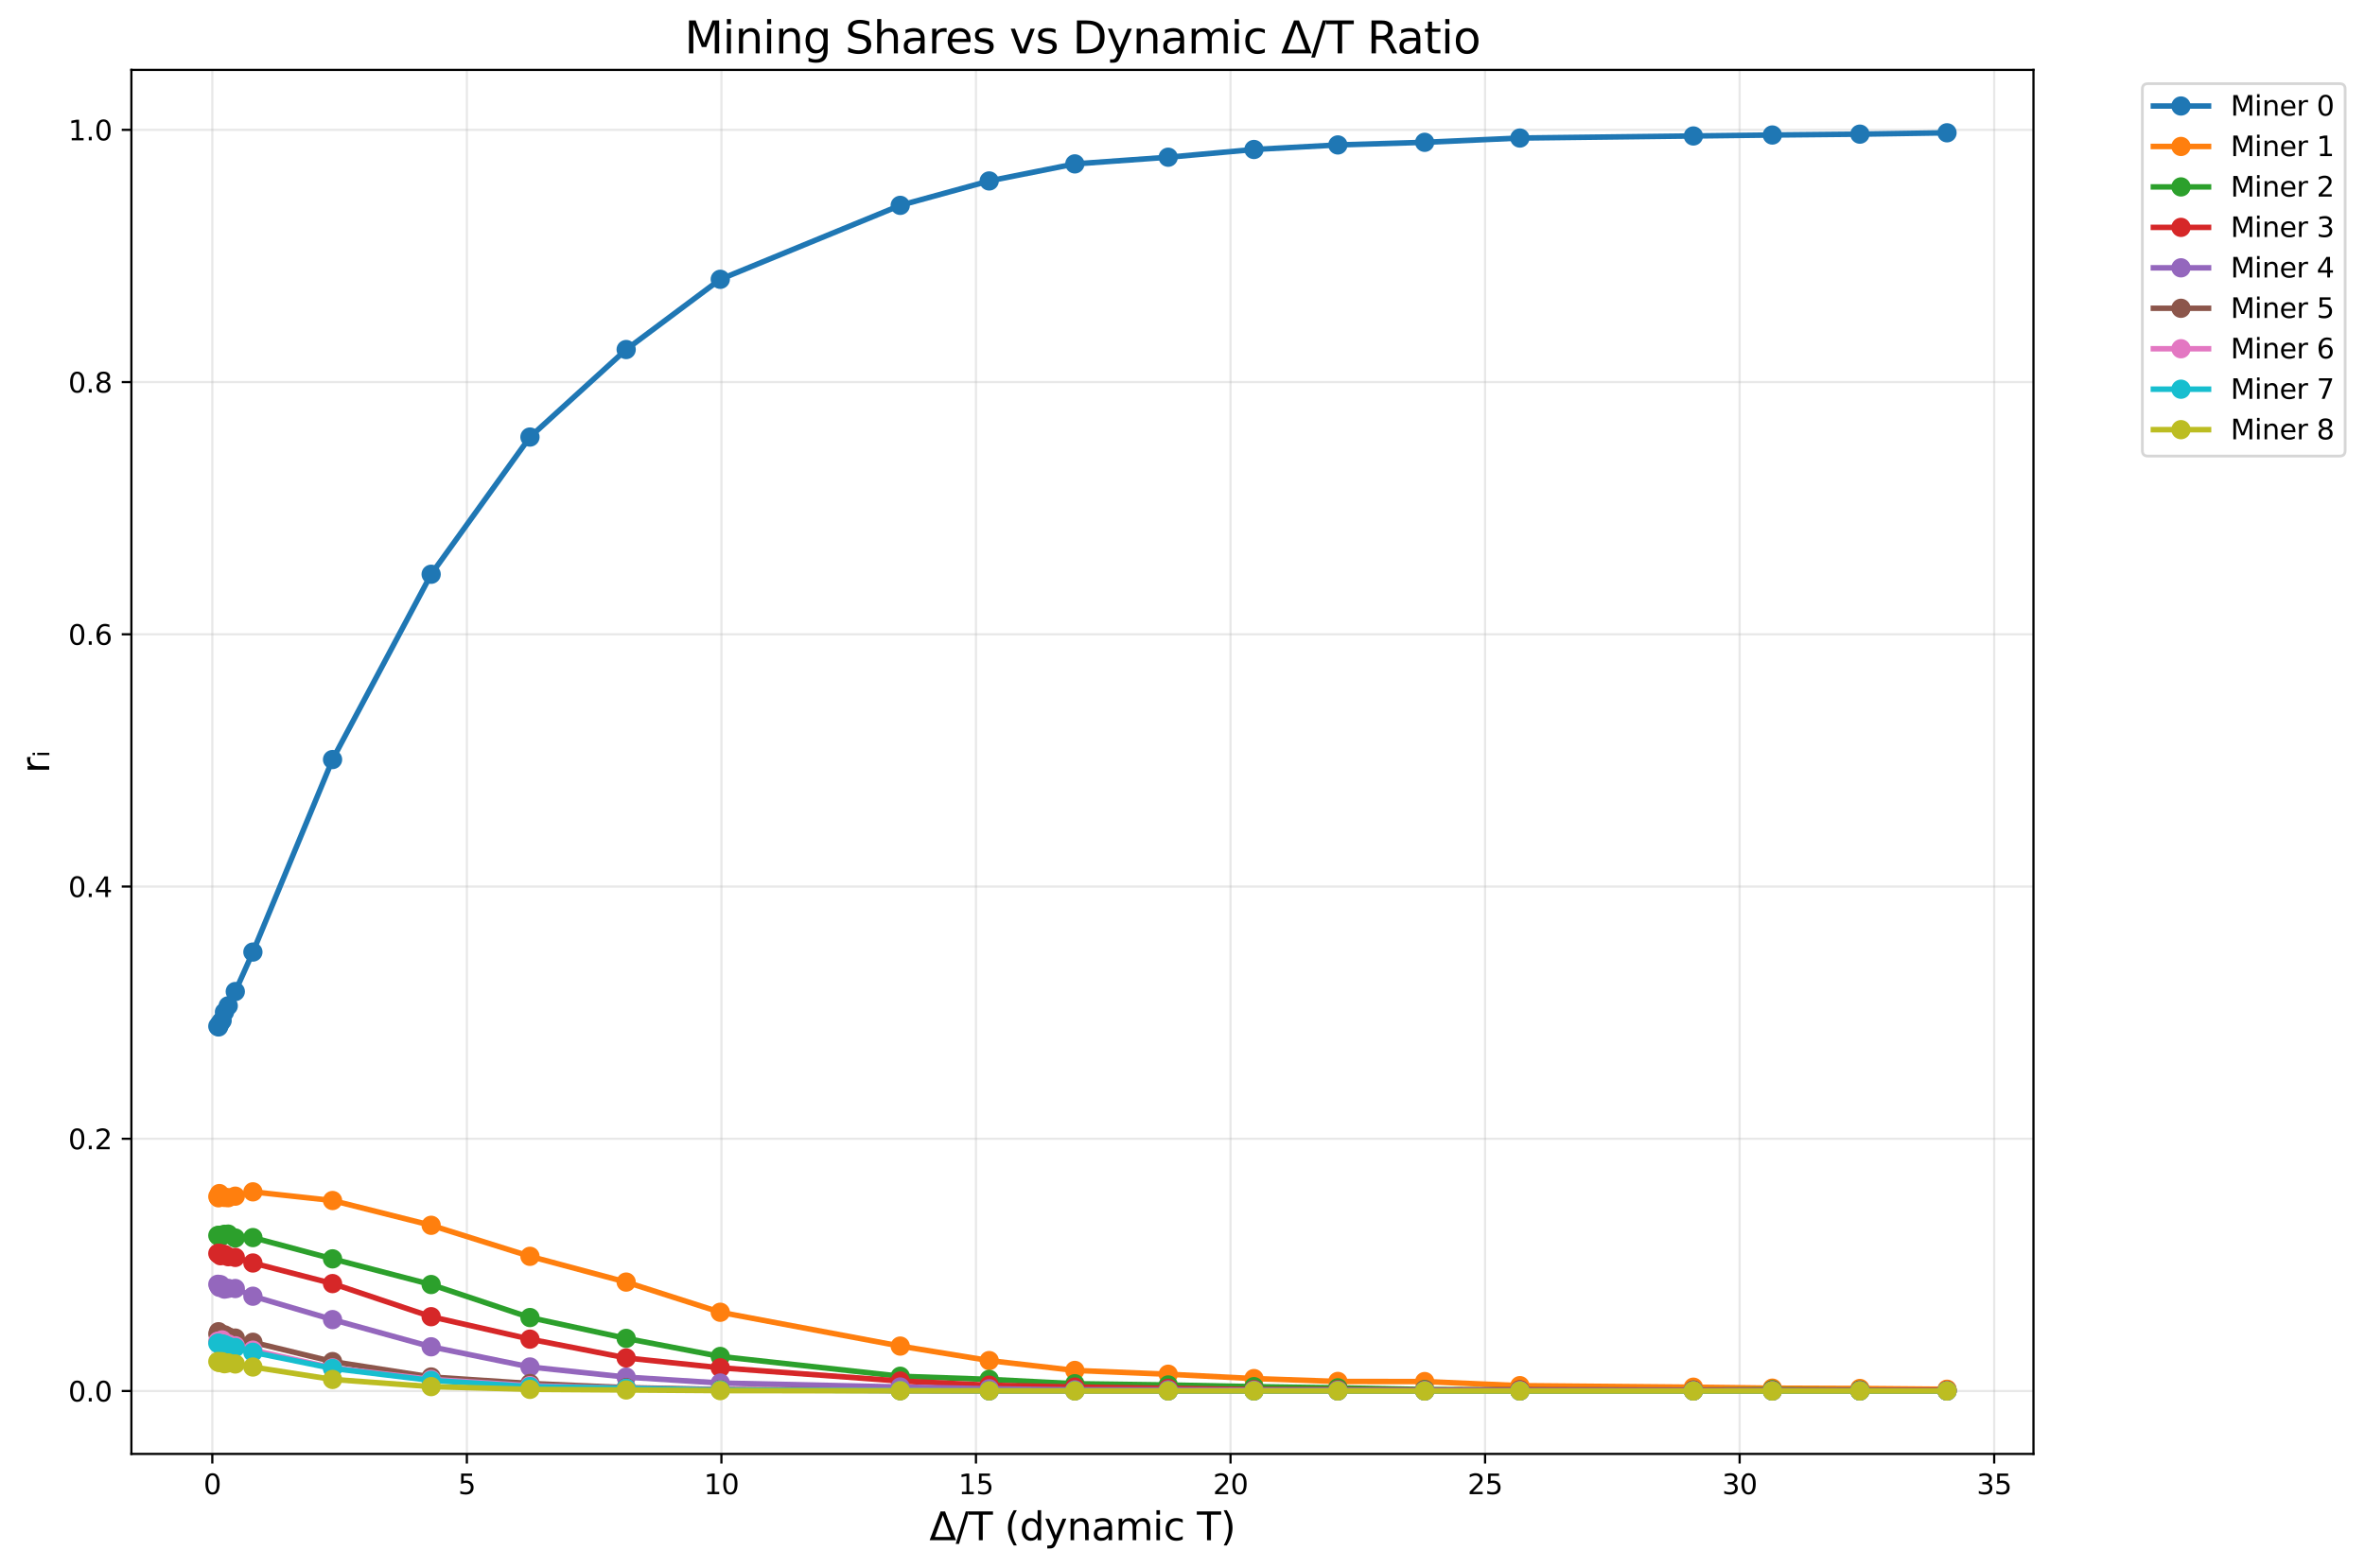 <?xml version="1.0" encoding="utf-8" standalone="no"?>
<!DOCTYPE svg PUBLIC "-//W3C//DTD SVG 1.1//EN"
  "http://www.w3.org/Graphics/SVG/1.1/DTD/svg11.dtd">
<svg xmlns:xlink="http://www.w3.org/1999/xlink" width="857.764pt" height="568.905pt" viewBox="0 0 857.764 568.905" xmlns="http://www.w3.org/2000/svg" version="1.1">
 <defs>
  <style type="text/css">*{stroke-linejoin: round; stroke-linecap: butt}</style>
 </defs>
 <g id="figure_1">
  <g id="patch_1">
   <path d="M 0 568.905 
L 857.764 568.905 
L 857.764 0 
L 0 0 
z
" style="fill: #ffffff"/>
  </g>
  <g id="axes_1">
   <g id="patch_2">
    <path d="M 47.653 527.477 
L 737.523 527.477 
L 737.523 25.358 
L 47.653 25.358 
z
" style="fill: #ffffff"/>
   </g>
   <g id="matplotlib.axis_1">
    <g id="xtick_1">
     <g id="line2d_1">
      <path d="M 77.002 527.477 
L 77.002 25.358 
" clip-path="url(#pb141c1aad1)" style="fill: none; stroke: #b0b0b0; stroke-opacity: 0.3; stroke-width: 0.8; stroke-linecap: square"/>
     </g>
     <g id="line2d_2">
      <defs>
       <path id="m4be4bd08fa" d="M 0 0 
L 0 3.5 
" style="stroke: #000000; stroke-width: 0.8"/>
      </defs>
      <g>
       <use xlink:href="#m4be4bd08fa" x="77.002" y="527.477" style="stroke: #000000; stroke-width: 0.8"/>
      </g>
     </g>
     <g id="text_1">
      <!-- 0 -->
      <g transform="translate(73.821 542.076) scale(0.1 -0.1)">
       <defs>
        <path id="DejaVuSans-30" d="M 2034 4250 
Q 1547 4250 1301 3770 
Q 1056 3291 1056 2328 
Q 1056 1369 1301 889 
Q 1547 409 2034 409 
Q 2525 409 2770 889 
Q 3016 1369 3016 2328 
Q 3016 3291 2770 3770 
Q 2525 4250 2034 4250 
z
M 2034 4750 
Q 2819 4750 3233 4129 
Q 3647 3509 3647 2328 
Q 3647 1150 3233 529 
Q 2819 -91 2034 -91 
Q 1250 -91 836 529 
Q 422 1150 422 2328 
Q 422 3509 836 4129 
Q 1250 4750 2034 4750 
z
" transform="scale(0.016)"/>
       </defs>
       <use xlink:href="#DejaVuSans-30"/>
      </g>
     </g>
    </g>
    <g id="xtick_2">
     <g id="line2d_3">
      <path d="M 169.326 527.477 
L 169.326 25.358 
" clip-path="url(#pb141c1aad1)" style="fill: none; stroke: #b0b0b0; stroke-opacity: 0.3; stroke-width: 0.8; stroke-linecap: square"/>
     </g>
     <g id="line2d_4">
      <g>
       <use xlink:href="#m4be4bd08fa" x="169.326" y="527.477" style="stroke: #000000; stroke-width: 0.8"/>
      </g>
     </g>
     <g id="text_2">
      <!-- 5 -->
      <g transform="translate(166.145 542.076) scale(0.1 -0.1)">
       <defs>
        <path id="DejaVuSans-35" d="M 691 4666 
L 3169 4666 
L 3169 4134 
L 1269 4134 
L 1269 2991 
Q 1406 3038 1543 3061 
Q 1681 3084 1819 3084 
Q 2600 3084 3056 2656 
Q 3513 2228 3513 1497 
Q 3513 744 3044 326 
Q 2575 -91 1722 -91 
Q 1428 -91 1123 -41 
Q 819 9 494 109 
L 494 744 
Q 775 591 1075 516 
Q 1375 441 1709 441 
Q 2250 441 2565 725 
Q 2881 1009 2881 1497 
Q 2881 1984 2565 2268 
Q 2250 2553 1709 2553 
Q 1456 2553 1204 2497 
Q 953 2441 691 2322 
L 691 4666 
z
" transform="scale(0.016)"/>
       </defs>
       <use xlink:href="#DejaVuSans-35"/>
      </g>
     </g>
    </g>
    <g id="xtick_3">
     <g id="line2d_5">
      <path d="M 261.651 527.477 
L 261.651 25.358 
" clip-path="url(#pb141c1aad1)" style="fill: none; stroke: #b0b0b0; stroke-opacity: 0.3; stroke-width: 0.8; stroke-linecap: square"/>
     </g>
     <g id="line2d_6">
      <g>
       <use xlink:href="#m4be4bd08fa" x="261.651" y="527.477" style="stroke: #000000; stroke-width: 0.8"/>
      </g>
     </g>
     <g id="text_3">
      <!-- 10 -->
      <g transform="translate(255.288 542.076) scale(0.1 -0.1)">
       <defs>
        <path id="DejaVuSans-31" d="M 794 531 
L 1825 531 
L 1825 4091 
L 703 3866 
L 703 4441 
L 1819 4666 
L 2450 4666 
L 2450 531 
L 3481 531 
L 3481 0 
L 794 0 
L 794 531 
z
" transform="scale(0.016)"/>
       </defs>
       <use xlink:href="#DejaVuSans-31"/>
       <use xlink:href="#DejaVuSans-30" transform="translate(63.623 0)"/>
      </g>
     </g>
    </g>
    <g id="xtick_4">
     <g id="line2d_7">
      <path d="M 353.975 527.477 
L 353.975 25.358 
" clip-path="url(#pb141c1aad1)" style="fill: none; stroke: #b0b0b0; stroke-opacity: 0.3; stroke-width: 0.8; stroke-linecap: square"/>
     </g>
     <g id="line2d_8">
      <g>
       <use xlink:href="#m4be4bd08fa" x="353.975" y="527.477" style="stroke: #000000; stroke-width: 0.8"/>
      </g>
     </g>
     <g id="text_4">
      <!-- 15 -->
      <g transform="translate(347.613 542.076) scale(0.1 -0.1)">
       <use xlink:href="#DejaVuSans-31"/>
       <use xlink:href="#DejaVuSans-35" transform="translate(63.623 0)"/>
      </g>
     </g>
    </g>
    <g id="xtick_5">
     <g id="line2d_9">
      <path d="M 446.3 527.477 
L 446.3 25.358 
" clip-path="url(#pb141c1aad1)" style="fill: none; stroke: #b0b0b0; stroke-opacity: 0.3; stroke-width: 0.8; stroke-linecap: square"/>
     </g>
     <g id="line2d_10">
      <g>
       <use xlink:href="#m4be4bd08fa" x="446.3" y="527.477" style="stroke: #000000; stroke-width: 0.8"/>
      </g>
     </g>
     <g id="text_5">
      <!-- 20 -->
      <g transform="translate(439.937 542.076) scale(0.1 -0.1)">
       <defs>
        <path id="DejaVuSans-32" d="M 1228 531 
L 3431 531 
L 3431 0 
L 469 0 
L 469 531 
Q 828 903 1448 1529 
Q 2069 2156 2228 2338 
Q 2531 2678 2651 2914 
Q 2772 3150 2772 3378 
Q 2772 3750 2511 3984 
Q 2250 4219 1831 4219 
Q 1534 4219 1204 4116 
Q 875 4013 500 3803 
L 500 4441 
Q 881 4594 1212 4672 
Q 1544 4750 1819 4750 
Q 2544 4750 2975 4387 
Q 3406 4025 3406 3419 
Q 3406 3131 3298 2873 
Q 3191 2616 2906 2266 
Q 2828 2175 2409 1742 
Q 1991 1309 1228 531 
z
" transform="scale(0.016)"/>
       </defs>
       <use xlink:href="#DejaVuSans-32"/>
       <use xlink:href="#DejaVuSans-30" transform="translate(63.623 0)"/>
      </g>
     </g>
    </g>
    <g id="xtick_6">
     <g id="line2d_11">
      <path d="M 538.624 527.477 
L 538.624 25.358 
" clip-path="url(#pb141c1aad1)" style="fill: none; stroke: #b0b0b0; stroke-opacity: 0.3; stroke-width: 0.8; stroke-linecap: square"/>
     </g>
     <g id="line2d_12">
      <g>
       <use xlink:href="#m4be4bd08fa" x="538.624" y="527.477" style="stroke: #000000; stroke-width: 0.8"/>
      </g>
     </g>
     <g id="text_6">
      <!-- 25 -->
      <g transform="translate(532.261 542.076) scale(0.1 -0.1)">
       <use xlink:href="#DejaVuSans-32"/>
       <use xlink:href="#DejaVuSans-35" transform="translate(63.623 0)"/>
      </g>
     </g>
    </g>
    <g id="xtick_7">
     <g id="line2d_13">
      <path d="M 630.948 527.477 
L 630.948 25.358 
" clip-path="url(#pb141c1aad1)" style="fill: none; stroke: #b0b0b0; stroke-opacity: 0.3; stroke-width: 0.8; stroke-linecap: square"/>
     </g>
     <g id="line2d_14">
      <g>
       <use xlink:href="#m4be4bd08fa" x="630.948" y="527.477" style="stroke: #000000; stroke-width: 0.8"/>
      </g>
     </g>
     <g id="text_7">
      <!-- 30 -->
      <g transform="translate(624.586 542.076) scale(0.1 -0.1)">
       <defs>
        <path id="DejaVuSans-33" d="M 2597 2516 
Q 3050 2419 3304 2112 
Q 3559 1806 3559 1356 
Q 3559 666 3084 287 
Q 2609 -91 1734 -91 
Q 1441 -91 1130 -33 
Q 819 25 488 141 
L 488 750 
Q 750 597 1062 519 
Q 1375 441 1716 441 
Q 2309 441 2620 675 
Q 2931 909 2931 1356 
Q 2931 1769 2642 2001 
Q 2353 2234 1838 2234 
L 1294 2234 
L 1294 2753 
L 1863 2753 
Q 2328 2753 2575 2939 
Q 2822 3125 2822 3475 
Q 2822 3834 2567 4026 
Q 2313 4219 1838 4219 
Q 1578 4219 1281 4162 
Q 984 4106 628 3988 
L 628 4550 
Q 988 4650 1302 4700 
Q 1616 4750 1894 4750 
Q 2613 4750 3031 4423 
Q 3450 4097 3450 3541 
Q 3450 3153 3228 2886 
Q 3006 2619 2597 2516 
z
" transform="scale(0.016)"/>
       </defs>
       <use xlink:href="#DejaVuSans-33"/>
       <use xlink:href="#DejaVuSans-30" transform="translate(63.623 0)"/>
      </g>
     </g>
    </g>
    <g id="xtick_8">
     <g id="line2d_15">
      <path d="M 723.273 527.477 
L 723.273 25.358 
" clip-path="url(#pb141c1aad1)" style="fill: none; stroke: #b0b0b0; stroke-opacity: 0.3; stroke-width: 0.8; stroke-linecap: square"/>
     </g>
     <g id="line2d_16">
      <g>
       <use xlink:href="#m4be4bd08fa" x="723.273" y="527.477" style="stroke: #000000; stroke-width: 0.8"/>
      </g>
     </g>
     <g id="text_8">
      <!-- 35 -->
      <g transform="translate(716.91 542.076) scale(0.1 -0.1)">
       <use xlink:href="#DejaVuSans-33"/>
       <use xlink:href="#DejaVuSans-35" transform="translate(63.623 0)"/>
      </g>
     </g>
    </g>
    <g id="text_9">
     <!-- Δ/T (dynamic T) -->
     <g transform="translate(337.053 558.793) scale(0.14 -0.14)">
      <defs>
       <path id="DejaVuSans-394" d="M 2188 4044 
L 906 525 
L 3472 525 
L 2188 4044 
z
M 50 0 
L 1831 4666 
L 2547 4666 
L 4325 0 
L 50 0 
z
" transform="scale(0.016)"/>
       <path id="DejaVuSans-2f" d="M 1625 4666 
L 2156 4666 
L 531 -594 
L 0 -594 
L 1625 4666 
z
" transform="scale(0.016)"/>
       <path id="DejaVuSans-54" d="M -19 4666 
L 3928 4666 
L 3928 4134 
L 2272 4134 
L 2272 0 
L 1638 0 
L 1638 4134 
L -19 4134 
L -19 4666 
z
" transform="scale(0.016)"/>
       <path id="DejaVuSans-20" transform="scale(0.016)"/>
       <path id="DejaVuSans-28" d="M 1984 4856 
Q 1566 4138 1362 3434 
Q 1159 2731 1159 2009 
Q 1159 1288 1364 580 
Q 1569 -128 1984 -844 
L 1484 -844 
Q 1016 -109 783 600 
Q 550 1309 550 2009 
Q 550 2706 781 3412 
Q 1013 4119 1484 4856 
L 1984 4856 
z
" transform="scale(0.016)"/>
       <path id="DejaVuSans-64" d="M 2906 2969 
L 2906 4863 
L 3481 4863 
L 3481 0 
L 2906 0 
L 2906 525 
Q 2725 213 2448 61 
Q 2172 -91 1784 -91 
Q 1150 -91 751 415 
Q 353 922 353 1747 
Q 353 2572 751 3078 
Q 1150 3584 1784 3584 
Q 2172 3584 2448 3432 
Q 2725 3281 2906 2969 
z
M 947 1747 
Q 947 1113 1208 752 
Q 1469 391 1925 391 
Q 2381 391 2643 752 
Q 2906 1113 2906 1747 
Q 2906 2381 2643 2742 
Q 2381 3103 1925 3103 
Q 1469 3103 1208 2742 
Q 947 2381 947 1747 
z
" transform="scale(0.016)"/>
       <path id="DejaVuSans-79" d="M 2059 -325 
Q 1816 -950 1584 -1140 
Q 1353 -1331 966 -1331 
L 506 -1331 
L 506 -850 
L 844 -850 
Q 1081 -850 1212 -737 
Q 1344 -625 1503 -206 
L 1606 56 
L 191 3500 
L 800 3500 
L 1894 763 
L 2988 3500 
L 3597 3500 
L 2059 -325 
z
" transform="scale(0.016)"/>
       <path id="DejaVuSans-6e" d="M 3513 2113 
L 3513 0 
L 2938 0 
L 2938 2094 
Q 2938 2591 2744 2837 
Q 2550 3084 2163 3084 
Q 1697 3084 1428 2787 
Q 1159 2491 1159 1978 
L 1159 0 
L 581 0 
L 581 3500 
L 1159 3500 
L 1159 2956 
Q 1366 3272 1645 3428 
Q 1925 3584 2291 3584 
Q 2894 3584 3203 3211 
Q 3513 2838 3513 2113 
z
" transform="scale(0.016)"/>
       <path id="DejaVuSans-61" d="M 2194 1759 
Q 1497 1759 1228 1600 
Q 959 1441 959 1056 
Q 959 750 1161 570 
Q 1363 391 1709 391 
Q 2188 391 2477 730 
Q 2766 1069 2766 1631 
L 2766 1759 
L 2194 1759 
z
M 3341 1997 
L 3341 0 
L 2766 0 
L 2766 531 
Q 2569 213 2275 61 
Q 1981 -91 1556 -91 
Q 1019 -91 701 211 
Q 384 513 384 1019 
Q 384 1609 779 1909 
Q 1175 2209 1959 2209 
L 2766 2209 
L 2766 2266 
Q 2766 2663 2505 2880 
Q 2244 3097 1772 3097 
Q 1472 3097 1187 3025 
Q 903 2953 641 2809 
L 641 3341 
Q 956 3463 1253 3523 
Q 1550 3584 1831 3584 
Q 2591 3584 2966 3190 
Q 3341 2797 3341 1997 
z
" transform="scale(0.016)"/>
       <path id="DejaVuSans-6d" d="M 3328 2828 
Q 3544 3216 3844 3400 
Q 4144 3584 4550 3584 
Q 5097 3584 5394 3201 
Q 5691 2819 5691 2113 
L 5691 0 
L 5113 0 
L 5113 2094 
Q 5113 2597 4934 2840 
Q 4756 3084 4391 3084 
Q 3944 3084 3684 2787 
Q 3425 2491 3425 1978 
L 3425 0 
L 2847 0 
L 2847 2094 
Q 2847 2600 2669 2842 
Q 2491 3084 2119 3084 
Q 1678 3084 1418 2786 
Q 1159 2488 1159 1978 
L 1159 0 
L 581 0 
L 581 3500 
L 1159 3500 
L 1159 2956 
Q 1356 3278 1631 3431 
Q 1906 3584 2284 3584 
Q 2666 3584 2933 3390 
Q 3200 3197 3328 2828 
z
" transform="scale(0.016)"/>
       <path id="DejaVuSans-69" d="M 603 3500 
L 1178 3500 
L 1178 0 
L 603 0 
L 603 3500 
z
M 603 4863 
L 1178 4863 
L 1178 4134 
L 603 4134 
L 603 4863 
z
" transform="scale(0.016)"/>
       <path id="DejaVuSans-63" d="M 3122 3366 
L 3122 2828 
Q 2878 2963 2633 3030 
Q 2388 3097 2138 3097 
Q 1578 3097 1268 2742 
Q 959 2388 959 1747 
Q 959 1106 1268 751 
Q 1578 397 2138 397 
Q 2388 397 2633 464 
Q 2878 531 3122 666 
L 3122 134 
Q 2881 22 2623 -34 
Q 2366 -91 2075 -91 
Q 1284 -91 818 406 
Q 353 903 353 1747 
Q 353 2603 823 3093 
Q 1294 3584 2113 3584 
Q 2378 3584 2631 3529 
Q 2884 3475 3122 3366 
z
" transform="scale(0.016)"/>
       <path id="DejaVuSans-29" d="M 513 4856 
L 1013 4856 
Q 1481 4119 1714 3412 
Q 1947 2706 1947 2009 
Q 1947 1309 1714 600 
Q 1481 -109 1013 -844 
L 513 -844 
Q 928 -128 1133 580 
Q 1338 1288 1338 2009 
Q 1338 2731 1133 3434 
Q 928 4138 513 4856 
z
" transform="scale(0.016)"/>
      </defs>
      <use xlink:href="#DejaVuSans-394"/>
      <use xlink:href="#DejaVuSans-2f" transform="translate(68.408 0)"/>
      <use xlink:href="#DejaVuSans-54" transform="translate(102.1 0)"/>
      <use xlink:href="#DejaVuSans-20" transform="translate(163.184 0)"/>
      <use xlink:href="#DejaVuSans-28" transform="translate(194.971 0)"/>
      <use xlink:href="#DejaVuSans-64" transform="translate(233.984 0)"/>
      <use xlink:href="#DejaVuSans-79" transform="translate(297.461 0)"/>
      <use xlink:href="#DejaVuSans-6e" transform="translate(356.641 0)"/>
      <use xlink:href="#DejaVuSans-61" transform="translate(420.02 0)"/>
      <use xlink:href="#DejaVuSans-6d" transform="translate(481.299 0)"/>
      <use xlink:href="#DejaVuSans-69" transform="translate(578.711 0)"/>
      <use xlink:href="#DejaVuSans-63" transform="translate(606.494 0)"/>
      <use xlink:href="#DejaVuSans-20" transform="translate(661.475 0)"/>
      <use xlink:href="#DejaVuSans-54" transform="translate(693.262 0)"/>
      <use xlink:href="#DejaVuSans-29" transform="translate(754.346 0)"/>
     </g>
    </g>
   </g>
   <g id="matplotlib.axis_2">
    <g id="ytick_1">
     <g id="line2d_17">
      <path d="M 47.653 504.654 
L 737.523 504.654 
" clip-path="url(#pb141c1aad1)" style="fill: none; stroke: #b0b0b0; stroke-opacity: 0.3; stroke-width: 0.8; stroke-linecap: square"/>
     </g>
     <g id="line2d_18">
      <defs>
       <path id="m1c8b598c02" d="M 0 0 
L -3.5 0 
" style="stroke: #000000; stroke-width: 0.8"/>
      </defs>
      <g>
       <use xlink:href="#m1c8b598c02" x="47.653" y="504.654" style="stroke: #000000; stroke-width: 0.8"/>
      </g>
     </g>
     <g id="text_10">
      <!-- 0.0 -->
      <g transform="translate(24.749 508.453) scale(0.1 -0.1)">
       <defs>
        <path id="DejaVuSans-2e" d="M 684 794 
L 1344 794 
L 1344 0 
L 684 0 
L 684 794 
z
" transform="scale(0.016)"/>
       </defs>
       <use xlink:href="#DejaVuSans-30"/>
       <use xlink:href="#DejaVuSans-2e" transform="translate(63.623 0)"/>
       <use xlink:href="#DejaVuSans-30" transform="translate(95.41 0)"/>
      </g>
     </g>
    </g>
    <g id="ytick_2">
     <g id="line2d_19">
      <path d="M 47.653 413.145 
L 737.523 413.145 
" clip-path="url(#pb141c1aad1)" style="fill: none; stroke: #b0b0b0; stroke-opacity: 0.3; stroke-width: 0.8; stroke-linecap: square"/>
     </g>
     <g id="line2d_20">
      <g>
       <use xlink:href="#m1c8b598c02" x="47.653" y="413.145" style="stroke: #000000; stroke-width: 0.8"/>
      </g>
     </g>
     <g id="text_11">
      <!-- 0.2 -->
      <g transform="translate(24.749 416.944) scale(0.1 -0.1)">
       <use xlink:href="#DejaVuSans-30"/>
       <use xlink:href="#DejaVuSans-2e" transform="translate(63.623 0)"/>
       <use xlink:href="#DejaVuSans-32" transform="translate(95.41 0)"/>
      </g>
     </g>
    </g>
    <g id="ytick_3">
     <g id="line2d_21">
      <path d="M 47.653 321.637 
L 737.523 321.637 
" clip-path="url(#pb141c1aad1)" style="fill: none; stroke: #b0b0b0; stroke-opacity: 0.3; stroke-width: 0.8; stroke-linecap: square"/>
     </g>
     <g id="line2d_22">
      <g>
       <use xlink:href="#m1c8b598c02" x="47.653" y="321.637" style="stroke: #000000; stroke-width: 0.8"/>
      </g>
     </g>
     <g id="text_12">
      <!-- 0.4 -->
      <g transform="translate(24.749 325.436) scale(0.1 -0.1)">
       <defs>
        <path id="DejaVuSans-34" d="M 2419 4116 
L 825 1625 
L 2419 1625 
L 2419 4116 
z
M 2253 4666 
L 3047 4666 
L 3047 1625 
L 3713 1625 
L 3713 1100 
L 3047 1100 
L 3047 0 
L 2419 0 
L 2419 1100 
L 313 1100 
L 313 1709 
L 2253 4666 
z
" transform="scale(0.016)"/>
       </defs>
       <use xlink:href="#DejaVuSans-30"/>
       <use xlink:href="#DejaVuSans-2e" transform="translate(63.623 0)"/>
       <use xlink:href="#DejaVuSans-34" transform="translate(95.41 0)"/>
      </g>
     </g>
    </g>
    <g id="ytick_4">
     <g id="line2d_23">
      <path d="M 47.653 230.128 
L 737.523 230.128 
" clip-path="url(#pb141c1aad1)" style="fill: none; stroke: #b0b0b0; stroke-opacity: 0.3; stroke-width: 0.8; stroke-linecap: square"/>
     </g>
     <g id="line2d_24">
      <g>
       <use xlink:href="#m1c8b598c02" x="47.653" y="230.128" style="stroke: #000000; stroke-width: 0.8"/>
      </g>
     </g>
     <g id="text_13">
      <!-- 0.6 -->
      <g transform="translate(24.749 233.927) scale(0.1 -0.1)">
       <defs>
        <path id="DejaVuSans-36" d="M 2113 2584 
Q 1688 2584 1439 2293 
Q 1191 2003 1191 1497 
Q 1191 994 1439 701 
Q 1688 409 2113 409 
Q 2538 409 2786 701 
Q 3034 994 3034 1497 
Q 3034 2003 2786 2293 
Q 2538 2584 2113 2584 
z
M 3366 4563 
L 3366 3988 
Q 3128 4100 2886 4159 
Q 2644 4219 2406 4219 
Q 1781 4219 1451 3797 
Q 1122 3375 1075 2522 
Q 1259 2794 1537 2939 
Q 1816 3084 2150 3084 
Q 2853 3084 3261 2657 
Q 3669 2231 3669 1497 
Q 3669 778 3244 343 
Q 2819 -91 2113 -91 
Q 1303 -91 875 529 
Q 447 1150 447 2328 
Q 447 3434 972 4092 
Q 1497 4750 2381 4750 
Q 2619 4750 2861 4703 
Q 3103 4656 3366 4563 
z
" transform="scale(0.016)"/>
       </defs>
       <use xlink:href="#DejaVuSans-30"/>
       <use xlink:href="#DejaVuSans-2e" transform="translate(63.623 0)"/>
       <use xlink:href="#DejaVuSans-36" transform="translate(95.41 0)"/>
      </g>
     </g>
    </g>
    <g id="ytick_5">
     <g id="line2d_25">
      <path d="M 47.653 138.619 
L 737.523 138.619 
" clip-path="url(#pb141c1aad1)" style="fill: none; stroke: #b0b0b0; stroke-opacity: 0.3; stroke-width: 0.8; stroke-linecap: square"/>
     </g>
     <g id="line2d_26">
      <g>
       <use xlink:href="#m1c8b598c02" x="47.653" y="138.619" style="stroke: #000000; stroke-width: 0.8"/>
      </g>
     </g>
     <g id="text_14">
      <!-- 0.8 -->
      <g transform="translate(24.749 142.418) scale(0.1 -0.1)">
       <defs>
        <path id="DejaVuSans-38" d="M 2034 2216 
Q 1584 2216 1326 1975 
Q 1069 1734 1069 1313 
Q 1069 891 1326 650 
Q 1584 409 2034 409 
Q 2484 409 2743 651 
Q 3003 894 3003 1313 
Q 3003 1734 2745 1975 
Q 2488 2216 2034 2216 
z
M 1403 2484 
Q 997 2584 770 2862 
Q 544 3141 544 3541 
Q 544 4100 942 4425 
Q 1341 4750 2034 4750 
Q 2731 4750 3128 4425 
Q 3525 4100 3525 3541 
Q 3525 3141 3298 2862 
Q 3072 2584 2669 2484 
Q 3125 2378 3379 2068 
Q 3634 1759 3634 1313 
Q 3634 634 3220 271 
Q 2806 -91 2034 -91 
Q 1263 -91 848 271 
Q 434 634 434 1313 
Q 434 1759 690 2068 
Q 947 2378 1403 2484 
z
M 1172 3481 
Q 1172 3119 1398 2916 
Q 1625 2713 2034 2713 
Q 2441 2713 2670 2916 
Q 2900 3119 2900 3481 
Q 2900 3844 2670 4047 
Q 2441 4250 2034 4250 
Q 1625 4250 1398 4047 
Q 1172 3844 1172 3481 
z
" transform="scale(0.016)"/>
       </defs>
       <use xlink:href="#DejaVuSans-30"/>
       <use xlink:href="#DejaVuSans-2e" transform="translate(63.623 0)"/>
       <use xlink:href="#DejaVuSans-38" transform="translate(95.41 0)"/>
      </g>
     </g>
    </g>
    <g id="ytick_6">
     <g id="line2d_27">
      <path d="M 47.653 47.11 
L 737.523 47.11 
" clip-path="url(#pb141c1aad1)" style="fill: none; stroke: #b0b0b0; stroke-opacity: 0.3; stroke-width: 0.8; stroke-linecap: square"/>
     </g>
     <g id="line2d_28">
      <g>
       <use xlink:href="#m1c8b598c02" x="47.653" y="47.11" style="stroke: #000000; stroke-width: 0.8"/>
      </g>
     </g>
     <g id="text_15">
      <!-- 1.0 -->
      <g transform="translate(24.749 50.91) scale(0.1 -0.1)">
       <use xlink:href="#DejaVuSans-31"/>
       <use xlink:href="#DejaVuSans-2e" transform="translate(63.623 0)"/>
       <use xlink:href="#DejaVuSans-30" transform="translate(95.41 0)"/>
      </g>
     </g>
    </g>
    <g id="text_16">
     <!-- rᵢ -->
     <g transform="translate(17.838 280.546) rotate(-90) scale(0.14 -0.14)">
      <defs>
       <path id="DejaVuSans-72" d="M 2631 2963 
Q 2534 3019 2420 3045 
Q 2306 3072 2169 3072 
Q 1681 3072 1420 2755 
Q 1159 2438 1159 1844 
L 1159 0 
L 581 0 
L 581 3500 
L 1159 3500 
L 1159 2956 
Q 1341 3275 1631 3429 
Q 1922 3584 2338 3584 
Q 2397 3584 2469 3576 
Q 2541 3569 2628 3553 
L 2631 2963 
z
" transform="scale(0.016)"/>
       <path id="DejaVuSans-1d62" d="M 381 1935 
L 744 1935 
L 744 -24 
L 381 -24 
L 381 1935 
z
M 381 2697 
L 744 2697 
L 744 2291 
L 381 2291 
L 381 2697 
z
" transform="scale(0.016)"/>
      </defs>
      <use xlink:href="#DejaVuSans-72"/>
      <use xlink:href="#DejaVuSans-1d62" transform="translate(41.113 0)"/>
     </g>
    </g>
   </g>
   <g id="line2d_29">
    <path d="M 79.01 372.305 
L 79.258 372.575 
L 79.569 371.742 
L 79.987 370.932 
L 80.561 370.269 
L 81.406 367.203 
L 82.776 364.916 
L 85.335 359.732 
L 91.724 345.406 
L 120.615 275.562 
L 156.377 208.34 
L 192.211 158.563 
L 227.105 126.81 
L 261.237 101.329 
L 326.508 74.504 
L 358.772 65.646 
L 389.835 59.46 
L 423.697 57.039 
L 454.798 54.234 
L 485.232 52.583 
L 516.717 51.631 
L 551.241 50.08 
L 614.173 49.33 
L 642.808 48.982 
L 674.567 48.671 
L 706.165 48.181 
" clip-path="url(#pb141c1aad1)" style="fill: none; stroke: #1f77b4; stroke-width: 2; stroke-linecap: square"/>
    <defs>
     <path id="m030c870012" d="M 0 3 
C 0.796 3 1.559 2.684 2.121 2.121 
C 2.684 1.559 3 0.796 3 0 
C 3 -0.796 2.684 -1.559 2.121 -2.121 
C 1.559 -2.684 0.796 -3 0 -3 
C -0.796 -3 -1.559 -2.684 -2.121 -2.121 
C -2.684 -1.559 -3 -0.796 -3 0 
C -3 0.796 -2.684 1.559 -2.121 2.121 
C -1.559 2.684 -0.796 3 0 3 
z
" style="stroke: #1f77b4"/>
    </defs>
    <g clip-path="url(#pb141c1aad1)">
     <use xlink:href="#m030c870012" x="79.01" y="372.305" style="fill: #1f77b4; stroke: #1f77b4"/>
     <use xlink:href="#m030c870012" x="79.258" y="372.575" style="fill: #1f77b4; stroke: #1f77b4"/>
     <use xlink:href="#m030c870012" x="79.569" y="371.742" style="fill: #1f77b4; stroke: #1f77b4"/>
     <use xlink:href="#m030c870012" x="79.987" y="370.932" style="fill: #1f77b4; stroke: #1f77b4"/>
     <use xlink:href="#m030c870012" x="80.561" y="370.269" style="fill: #1f77b4; stroke: #1f77b4"/>
     <use xlink:href="#m030c870012" x="81.406" y="367.203" style="fill: #1f77b4; stroke: #1f77b4"/>
     <use xlink:href="#m030c870012" x="82.776" y="364.916" style="fill: #1f77b4; stroke: #1f77b4"/>
     <use xlink:href="#m030c870012" x="85.335" y="359.732" style="fill: #1f77b4; stroke: #1f77b4"/>
     <use xlink:href="#m030c870012" x="91.724" y="345.406" style="fill: #1f77b4; stroke: #1f77b4"/>
     <use xlink:href="#m030c870012" x="120.615" y="275.562" style="fill: #1f77b4; stroke: #1f77b4"/>
     <use xlink:href="#m030c870012" x="156.377" y="208.34" style="fill: #1f77b4; stroke: #1f77b4"/>
     <use xlink:href="#m030c870012" x="192.211" y="158.563" style="fill: #1f77b4; stroke: #1f77b4"/>
     <use xlink:href="#m030c870012" x="227.105" y="126.81" style="fill: #1f77b4; stroke: #1f77b4"/>
     <use xlink:href="#m030c870012" x="261.237" y="101.329" style="fill: #1f77b4; stroke: #1f77b4"/>
     <use xlink:href="#m030c870012" x="326.508" y="74.504" style="fill: #1f77b4; stroke: #1f77b4"/>
     <use xlink:href="#m030c870012" x="358.772" y="65.646" style="fill: #1f77b4; stroke: #1f77b4"/>
     <use xlink:href="#m030c870012" x="389.835" y="59.46" style="fill: #1f77b4; stroke: #1f77b4"/>
     <use xlink:href="#m030c870012" x="423.697" y="57.039" style="fill: #1f77b4; stroke: #1f77b4"/>
     <use xlink:href="#m030c870012" x="454.798" y="54.234" style="fill: #1f77b4; stroke: #1f77b4"/>
     <use xlink:href="#m030c870012" x="485.232" y="52.583" style="fill: #1f77b4; stroke: #1f77b4"/>
     <use xlink:href="#m030c870012" x="516.717" y="51.631" style="fill: #1f77b4; stroke: #1f77b4"/>
     <use xlink:href="#m030c870012" x="551.241" y="50.08" style="fill: #1f77b4; stroke: #1f77b4"/>
     <use xlink:href="#m030c870012" x="614.173" y="49.33" style="fill: #1f77b4; stroke: #1f77b4"/>
     <use xlink:href="#m030c870012" x="642.808" y="48.982" style="fill: #1f77b4; stroke: #1f77b4"/>
     <use xlink:href="#m030c870012" x="674.567" y="48.671" style="fill: #1f77b4; stroke: #1f77b4"/>
     <use xlink:href="#m030c870012" x="706.165" y="48.181" style="fill: #1f77b4; stroke: #1f77b4"/>
    </g>
   </g>
   <g id="line2d_30">
    <path d="M 79.01 434.096 
L 79.258 434.563 
L 79.569 433.03 
L 79.987 433.826 
L 80.561 434.023 
L 81.406 434.43 
L 82.776 434.522 
L 85.335 433.968 
L 91.724 432.403 
L 120.615 435.547 
L 156.377 444.537 
L 192.211 455.797 
L 227.105 465.14 
L 261.237 476.089 
L 326.508 488.356 
L 358.772 493.618 
L 389.835 497.191 
L 423.697 498.569 
L 454.798 500.142 
L 485.232 501.19 
L 516.717 501.231 
L 551.241 502.714 
L 614.173 503.272 
L 642.808 503.62 
L 674.567 503.739 
L 706.165 504.013 
" clip-path="url(#pb141c1aad1)" style="fill: none; stroke: #ff7f0e; stroke-width: 2; stroke-linecap: square"/>
    <defs>
     <path id="m060c3429c6" d="M 0 3 
C 0.796 3 1.559 2.684 2.121 2.121 
C 2.684 1.559 3 0.796 3 0 
C 3 -0.796 2.684 -1.559 2.121 -2.121 
C 1.559 -2.684 0.796 -3 0 -3 
C -0.796 -3 -1.559 -2.684 -2.121 -2.121 
C -2.684 -1.559 -3 -0.796 -3 0 
C -3 0.796 -2.684 1.559 -2.121 2.121 
C -1.559 2.684 -0.796 3 0 3 
z
" style="stroke: #ff7f0e"/>
    </defs>
    <g clip-path="url(#pb141c1aad1)">
     <use xlink:href="#m060c3429c6" x="79.01" y="434.096" style="fill: #ff7f0e; stroke: #ff7f0e"/>
     <use xlink:href="#m060c3429c6" x="79.258" y="434.563" style="fill: #ff7f0e; stroke: #ff7f0e"/>
     <use xlink:href="#m060c3429c6" x="79.569" y="433.03" style="fill: #ff7f0e; stroke: #ff7f0e"/>
     <use xlink:href="#m060c3429c6" x="79.987" y="433.826" style="fill: #ff7f0e; stroke: #ff7f0e"/>
     <use xlink:href="#m060c3429c6" x="80.561" y="434.023" style="fill: #ff7f0e; stroke: #ff7f0e"/>
     <use xlink:href="#m060c3429c6" x="81.406" y="434.43" style="fill: #ff7f0e; stroke: #ff7f0e"/>
     <use xlink:href="#m060c3429c6" x="82.776" y="434.522" style="fill: #ff7f0e; stroke: #ff7f0e"/>
     <use xlink:href="#m060c3429c6" x="85.335" y="433.968" style="fill: #ff7f0e; stroke: #ff7f0e"/>
     <use xlink:href="#m060c3429c6" x="91.724" y="432.403" style="fill: #ff7f0e; stroke: #ff7f0e"/>
     <use xlink:href="#m060c3429c6" x="120.615" y="435.547" style="fill: #ff7f0e; stroke: #ff7f0e"/>
     <use xlink:href="#m060c3429c6" x="156.377" y="444.537" style="fill: #ff7f0e; stroke: #ff7f0e"/>
     <use xlink:href="#m060c3429c6" x="192.211" y="455.797" style="fill: #ff7f0e; stroke: #ff7f0e"/>
     <use xlink:href="#m060c3429c6" x="227.105" y="465.14" style="fill: #ff7f0e; stroke: #ff7f0e"/>
     <use xlink:href="#m060c3429c6" x="261.237" y="476.089" style="fill: #ff7f0e; stroke: #ff7f0e"/>
     <use xlink:href="#m060c3429c6" x="326.508" y="488.356" style="fill: #ff7f0e; stroke: #ff7f0e"/>
     <use xlink:href="#m060c3429c6" x="358.772" y="493.618" style="fill: #ff7f0e; stroke: #ff7f0e"/>
     <use xlink:href="#m060c3429c6" x="389.835" y="497.191" style="fill: #ff7f0e; stroke: #ff7f0e"/>
     <use xlink:href="#m060c3429c6" x="423.697" y="498.569" style="fill: #ff7f0e; stroke: #ff7f0e"/>
     <use xlink:href="#m060c3429c6" x="454.798" y="500.142" style="fill: #ff7f0e; stroke: #ff7f0e"/>
     <use xlink:href="#m060c3429c6" x="485.232" y="501.19" style="fill: #ff7f0e; stroke: #ff7f0e"/>
     <use xlink:href="#m060c3429c6" x="516.717" y="501.231" style="fill: #ff7f0e; stroke: #ff7f0e"/>
     <use xlink:href="#m060c3429c6" x="551.241" y="502.714" style="fill: #ff7f0e; stroke: #ff7f0e"/>
     <use xlink:href="#m060c3429c6" x="614.173" y="503.272" style="fill: #ff7f0e; stroke: #ff7f0e"/>
     <use xlink:href="#m060c3429c6" x="642.808" y="503.62" style="fill: #ff7f0e; stroke: #ff7f0e"/>
     <use xlink:href="#m060c3429c6" x="674.567" y="503.739" style="fill: #ff7f0e; stroke: #ff7f0e"/>
     <use xlink:href="#m060c3429c6" x="706.165" y="504.013" style="fill: #ff7f0e; stroke: #ff7f0e"/>
    </g>
   </g>
   <g id="line2d_31">
    <path d="M 79.01 448.243 
L 79.258 448.248 
L 79.569 448.596 
L 79.987 448.156 
L 80.561 448.385 
L 81.406 447.804 
L 82.776 447.735 
L 85.335 449.145 
L 91.724 448.994 
L 120.615 456.712 
L 156.377 466.028 
L 192.211 478.007 
L 227.105 485.574 
L 261.237 492.122 
L 326.508 499.305 
L 358.772 500.435 
L 389.835 502.009 
L 423.697 502.462 
L 454.798 503.075 
L 485.232 503.505 
L 516.717 504.109 
L 551.241 504.247 
L 614.173 504.302 
L 642.808 504.178 
L 674.567 504.306 
L 706.165 504.485 
" clip-path="url(#pb141c1aad1)" style="fill: none; stroke: #2ca02c; stroke-width: 2; stroke-linecap: square"/>
    <defs>
     <path id="m1007aa78cb" d="M 0 3 
C 0.796 3 1.559 2.684 2.121 2.121 
C 2.684 1.559 3 0.796 3 0 
C 3 -0.796 2.684 -1.559 2.121 -2.121 
C 1.559 -2.684 0.796 -3 0 -3 
C -0.796 -3 -1.559 -2.684 -2.121 -2.121 
C -2.684 -1.559 -3 -0.796 -3 0 
C -3 0.796 -2.684 1.559 -2.121 2.121 
C -1.559 2.684 -0.796 3 0 3 
z
" style="stroke: #2ca02c"/>
    </defs>
    <g clip-path="url(#pb141c1aad1)">
     <use xlink:href="#m1007aa78cb" x="79.01" y="448.243" style="fill: #2ca02c; stroke: #2ca02c"/>
     <use xlink:href="#m1007aa78cb" x="79.258" y="448.248" style="fill: #2ca02c; stroke: #2ca02c"/>
     <use xlink:href="#m1007aa78cb" x="79.569" y="448.596" style="fill: #2ca02c; stroke: #2ca02c"/>
     <use xlink:href="#m1007aa78cb" x="79.987" y="448.156" style="fill: #2ca02c; stroke: #2ca02c"/>
     <use xlink:href="#m1007aa78cb" x="80.561" y="448.385" style="fill: #2ca02c; stroke: #2ca02c"/>
     <use xlink:href="#m1007aa78cb" x="81.406" y="447.804" style="fill: #2ca02c; stroke: #2ca02c"/>
     <use xlink:href="#m1007aa78cb" x="82.776" y="447.735" style="fill: #2ca02c; stroke: #2ca02c"/>
     <use xlink:href="#m1007aa78cb" x="85.335" y="449.145" style="fill: #2ca02c; stroke: #2ca02c"/>
     <use xlink:href="#m1007aa78cb" x="91.724" y="448.994" style="fill: #2ca02c; stroke: #2ca02c"/>
     <use xlink:href="#m1007aa78cb" x="120.615" y="456.712" style="fill: #2ca02c; stroke: #2ca02c"/>
     <use xlink:href="#m1007aa78cb" x="156.377" y="466.028" style="fill: #2ca02c; stroke: #2ca02c"/>
     <use xlink:href="#m1007aa78cb" x="192.211" y="478.007" style="fill: #2ca02c; stroke: #2ca02c"/>
     <use xlink:href="#m1007aa78cb" x="227.105" y="485.574" style="fill: #2ca02c; stroke: #2ca02c"/>
     <use xlink:href="#m1007aa78cb" x="261.237" y="492.122" style="fill: #2ca02c; stroke: #2ca02c"/>
     <use xlink:href="#m1007aa78cb" x="326.508" y="499.305" style="fill: #2ca02c; stroke: #2ca02c"/>
     <use xlink:href="#m1007aa78cb" x="358.772" y="500.435" style="fill: #2ca02c; stroke: #2ca02c"/>
     <use xlink:href="#m1007aa78cb" x="389.835" y="502.009" style="fill: #2ca02c; stroke: #2ca02c"/>
     <use xlink:href="#m1007aa78cb" x="423.697" y="502.462" style="fill: #2ca02c; stroke: #2ca02c"/>
     <use xlink:href="#m1007aa78cb" x="454.798" y="503.075" style="fill: #2ca02c; stroke: #2ca02c"/>
     <use xlink:href="#m1007aa78cb" x="485.232" y="503.505" style="fill: #2ca02c; stroke: #2ca02c"/>
     <use xlink:href="#m1007aa78cb" x="516.717" y="504.109" style="fill: #2ca02c; stroke: #2ca02c"/>
     <use xlink:href="#m1007aa78cb" x="551.241" y="504.247" style="fill: #2ca02c; stroke: #2ca02c"/>
     <use xlink:href="#m1007aa78cb" x="614.173" y="504.302" style="fill: #2ca02c; stroke: #2ca02c"/>
     <use xlink:href="#m1007aa78cb" x="642.808" y="504.178" style="fill: #2ca02c; stroke: #2ca02c"/>
     <use xlink:href="#m1007aa78cb" x="674.567" y="504.306" style="fill: #2ca02c; stroke: #2ca02c"/>
     <use xlink:href="#m1007aa78cb" x="706.165" y="504.485" style="fill: #2ca02c; stroke: #2ca02c"/>
    </g>
   </g>
   <g id="line2d_32">
    <path d="M 79.01 454.75 
L 79.258 454.933 
L 79.569 454.686 
L 79.987 455.578 
L 80.561 454.969 
L 81.406 455.111 
L 82.776 455.925 
L 85.335 456.186 
L 91.724 458.213 
L 120.615 465.685 
L 156.377 477.695 
L 192.211 485.84 
L 227.105 492.657 
L 261.237 496.235 
L 326.508 501.035 
L 358.772 502.54 
L 389.835 503.217 
L 423.697 503.67 
L 454.798 504.151 
L 485.232 504.192 
L 516.717 504.302 
L 551.241 504.224 
L 614.173 504.338 
L 642.808 504.416 
L 674.567 504.471 
L 706.165 504.439 
" clip-path="url(#pb141c1aad1)" style="fill: none; stroke: #d62728; stroke-width: 2; stroke-linecap: square"/>
    <defs>
     <path id="m37af0606fe" d="M 0 3 
C 0.796 3 1.559 2.684 2.121 2.121 
C 2.684 1.559 3 0.796 3 0 
C 3 -0.796 2.684 -1.559 2.121 -2.121 
C 1.559 -2.684 0.796 -3 0 -3 
C -0.796 -3 -1.559 -2.684 -2.121 -2.121 
C -2.684 -1.559 -3 -0.796 -3 0 
C -3 0.796 -2.684 1.559 -2.121 2.121 
C -1.559 2.684 -0.796 3 0 3 
z
" style="stroke: #d62728"/>
    </defs>
    <g clip-path="url(#pb141c1aad1)">
     <use xlink:href="#m37af0606fe" x="79.01" y="454.75" style="fill: #d62728; stroke: #d62728"/>
     <use xlink:href="#m37af0606fe" x="79.258" y="454.933" style="fill: #d62728; stroke: #d62728"/>
     <use xlink:href="#m37af0606fe" x="79.569" y="454.686" style="fill: #d62728; stroke: #d62728"/>
     <use xlink:href="#m37af0606fe" x="79.987" y="455.578" style="fill: #d62728; stroke: #d62728"/>
     <use xlink:href="#m37af0606fe" x="80.561" y="454.969" style="fill: #d62728; stroke: #d62728"/>
     <use xlink:href="#m37af0606fe" x="81.406" y="455.111" style="fill: #d62728; stroke: #d62728"/>
     <use xlink:href="#m37af0606fe" x="82.776" y="455.925" style="fill: #d62728; stroke: #d62728"/>
     <use xlink:href="#m37af0606fe" x="85.335" y="456.186" style="fill: #d62728; stroke: #d62728"/>
     <use xlink:href="#m37af0606fe" x="91.724" y="458.213" style="fill: #d62728; stroke: #d62728"/>
     <use xlink:href="#m37af0606fe" x="120.615" y="465.685" style="fill: #d62728; stroke: #d62728"/>
     <use xlink:href="#m37af0606fe" x="156.377" y="477.695" style="fill: #d62728; stroke: #d62728"/>
     <use xlink:href="#m37af0606fe" x="192.211" y="485.84" style="fill: #d62728; stroke: #d62728"/>
     <use xlink:href="#m37af0606fe" x="227.105" y="492.657" style="fill: #d62728; stroke: #d62728"/>
     <use xlink:href="#m37af0606fe" x="261.237" y="496.235" style="fill: #d62728; stroke: #d62728"/>
     <use xlink:href="#m37af0606fe" x="326.508" y="501.035" style="fill: #d62728; stroke: #d62728"/>
     <use xlink:href="#m37af0606fe" x="358.772" y="502.54" style="fill: #d62728; stroke: #d62728"/>
     <use xlink:href="#m37af0606fe" x="389.835" y="503.217" style="fill: #d62728; stroke: #d62728"/>
     <use xlink:href="#m37af0606fe" x="423.697" y="503.67" style="fill: #d62728; stroke: #d62728"/>
     <use xlink:href="#m37af0606fe" x="454.798" y="504.151" style="fill: #d62728; stroke: #d62728"/>
     <use xlink:href="#m37af0606fe" x="485.232" y="504.192" style="fill: #d62728; stroke: #d62728"/>
     <use xlink:href="#m37af0606fe" x="516.717" y="504.302" style="fill: #d62728; stroke: #d62728"/>
     <use xlink:href="#m37af0606fe" x="551.241" y="504.224" style="fill: #d62728; stroke: #d62728"/>
     <use xlink:href="#m37af0606fe" x="614.173" y="504.338" style="fill: #d62728; stroke: #d62728"/>
     <use xlink:href="#m37af0606fe" x="642.808" y="504.416" style="fill: #d62728; stroke: #d62728"/>
     <use xlink:href="#m37af0606fe" x="674.567" y="504.471" style="fill: #d62728; stroke: #d62728"/>
     <use xlink:href="#m37af0606fe" x="706.165" y="504.439" style="fill: #d62728; stroke: #d62728"/>
    </g>
   </g>
   <g id="line2d_33">
    <path d="M 79.01 465.941 
L 79.258 466.449 
L 79.569 467.03 
L 79.987 466.078 
L 80.561 466.893 
L 81.406 467.684 
L 82.776 467.424 
L 85.335 467.474 
L 91.724 470.265 
L 120.615 478.752 
L 156.377 488.617 
L 192.211 495.933 
L 227.105 499.612 
L 261.237 501.762 
L 326.508 503.199 
L 358.772 503.835 
L 389.835 504.228 
L 423.697 504.21 
L 454.798 504.361 
L 485.232 504.398 
L 516.717 504.507 
L 551.241 504.503 
L 614.173 504.553 
L 642.808 504.585 
L 674.567 504.572 
L 706.165 504.617 
" clip-path="url(#pb141c1aad1)" style="fill: none; stroke: #9467bd; stroke-width: 2; stroke-linecap: square"/>
    <defs>
     <path id="mbf6e8eaab6" d="M 0 3 
C 0.796 3 1.559 2.684 2.121 2.121 
C 2.684 1.559 3 0.796 3 0 
C 3 -0.796 2.684 -1.559 2.121 -2.121 
C 1.559 -2.684 0.796 -3 0 -3 
C -0.796 -3 -1.559 -2.684 -2.121 -2.121 
C -2.684 -1.559 -3 -0.796 -3 0 
C -3 0.796 -2.684 1.559 -2.121 2.121 
C -1.559 2.684 -0.796 3 0 3 
z
" style="stroke: #9467bd"/>
    </defs>
    <g clip-path="url(#pb141c1aad1)">
     <use xlink:href="#mbf6e8eaab6" x="79.01" y="465.941" style="fill: #9467bd; stroke: #9467bd"/>
     <use xlink:href="#mbf6e8eaab6" x="79.258" y="466.449" style="fill: #9467bd; stroke: #9467bd"/>
     <use xlink:href="#mbf6e8eaab6" x="79.569" y="467.03" style="fill: #9467bd; stroke: #9467bd"/>
     <use xlink:href="#mbf6e8eaab6" x="79.987" y="466.078" style="fill: #9467bd; stroke: #9467bd"/>
     <use xlink:href="#mbf6e8eaab6" x="80.561" y="466.893" style="fill: #9467bd; stroke: #9467bd"/>
     <use xlink:href="#mbf6e8eaab6" x="81.406" y="467.684" style="fill: #9467bd; stroke: #9467bd"/>
     <use xlink:href="#mbf6e8eaab6" x="82.776" y="467.424" style="fill: #9467bd; stroke: #9467bd"/>
     <use xlink:href="#mbf6e8eaab6" x="85.335" y="467.474" style="fill: #9467bd; stroke: #9467bd"/>
     <use xlink:href="#mbf6e8eaab6" x="91.724" y="470.265" style="fill: #9467bd; stroke: #9467bd"/>
     <use xlink:href="#mbf6e8eaab6" x="120.615" y="478.752" style="fill: #9467bd; stroke: #9467bd"/>
     <use xlink:href="#mbf6e8eaab6" x="156.377" y="488.617" style="fill: #9467bd; stroke: #9467bd"/>
     <use xlink:href="#mbf6e8eaab6" x="192.211" y="495.933" style="fill: #9467bd; stroke: #9467bd"/>
     <use xlink:href="#mbf6e8eaab6" x="227.105" y="499.612" style="fill: #9467bd; stroke: #9467bd"/>
     <use xlink:href="#mbf6e8eaab6" x="261.237" y="501.762" style="fill: #9467bd; stroke: #9467bd"/>
     <use xlink:href="#mbf6e8eaab6" x="326.508" y="503.199" style="fill: #9467bd; stroke: #9467bd"/>
     <use xlink:href="#mbf6e8eaab6" x="358.772" y="503.835" style="fill: #9467bd; stroke: #9467bd"/>
     <use xlink:href="#mbf6e8eaab6" x="389.835" y="504.228" style="fill: #9467bd; stroke: #9467bd"/>
     <use xlink:href="#mbf6e8eaab6" x="423.697" y="504.21" style="fill: #9467bd; stroke: #9467bd"/>
     <use xlink:href="#mbf6e8eaab6" x="454.798" y="504.361" style="fill: #9467bd; stroke: #9467bd"/>
     <use xlink:href="#mbf6e8eaab6" x="485.232" y="504.398" style="fill: #9467bd; stroke: #9467bd"/>
     <use xlink:href="#mbf6e8eaab6" x="516.717" y="504.507" style="fill: #9467bd; stroke: #9467bd"/>
     <use xlink:href="#mbf6e8eaab6" x="551.241" y="504.503" style="fill: #9467bd; stroke: #9467bd"/>
     <use xlink:href="#mbf6e8eaab6" x="614.173" y="504.553" style="fill: #9467bd; stroke: #9467bd"/>
     <use xlink:href="#mbf6e8eaab6" x="642.808" y="504.585" style="fill: #9467bd; stroke: #9467bd"/>
     <use xlink:href="#mbf6e8eaab6" x="674.567" y="504.572" style="fill: #9467bd; stroke: #9467bd"/>
     <use xlink:href="#mbf6e8eaab6" x="706.165" y="504.617" style="fill: #9467bd; stroke: #9467bd"/>
    </g>
   </g>
   <g id="line2d_34">
    <path d="M 79.01 483.964 
L 79.258 483.145 
L 79.569 484.357 
L 79.987 484.17 
L 80.561 484.462 
L 81.406 484.279 
L 82.776 484.979 
L 85.335 485.451 
L 91.724 486.974 
L 120.615 493.984 
L 156.377 499.566 
L 192.211 501.931 
L 227.105 503.423 
L 261.237 504.087 
L 326.508 504.475 
L 358.772 504.539 
L 389.835 504.535 
L 423.697 504.549 
L 454.798 504.594 
L 485.232 504.64 
L 516.717 504.64 
L 551.241 504.631 
L 614.173 504.626 
L 642.808 504.649 
L 674.567 504.626 
L 706.165 504.649 
" clip-path="url(#pb141c1aad1)" style="fill: none; stroke: #8c564b; stroke-width: 2; stroke-linecap: square"/>
    <defs>
     <path id="me3294f717c" d="M 0 3 
C 0.796 3 1.559 2.684 2.121 2.121 
C 2.684 1.559 3 0.796 3 0 
C 3 -0.796 2.684 -1.559 2.121 -2.121 
C 1.559 -2.684 0.796 -3 0 -3 
C -0.796 -3 -1.559 -2.684 -2.121 -2.121 
C -2.684 -1.559 -3 -0.796 -3 0 
C -3 0.796 -2.684 1.559 -2.121 2.121 
C -1.559 2.684 -0.796 3 0 3 
z
" style="stroke: #8c564b"/>
    </defs>
    <g clip-path="url(#pb141c1aad1)">
     <use xlink:href="#me3294f717c" x="79.01" y="483.964" style="fill: #8c564b; stroke: #8c564b"/>
     <use xlink:href="#me3294f717c" x="79.258" y="483.145" style="fill: #8c564b; stroke: #8c564b"/>
     <use xlink:href="#me3294f717c" x="79.569" y="484.357" style="fill: #8c564b; stroke: #8c564b"/>
     <use xlink:href="#me3294f717c" x="79.987" y="484.17" style="fill: #8c564b; stroke: #8c564b"/>
     <use xlink:href="#me3294f717c" x="80.561" y="484.462" style="fill: #8c564b; stroke: #8c564b"/>
     <use xlink:href="#me3294f717c" x="81.406" y="484.279" style="fill: #8c564b; stroke: #8c564b"/>
     <use xlink:href="#me3294f717c" x="82.776" y="484.979" style="fill: #8c564b; stroke: #8c564b"/>
     <use xlink:href="#me3294f717c" x="85.335" y="485.451" style="fill: #8c564b; stroke: #8c564b"/>
     <use xlink:href="#me3294f717c" x="91.724" y="486.974" style="fill: #8c564b; stroke: #8c564b"/>
     <use xlink:href="#me3294f717c" x="120.615" y="493.984" style="fill: #8c564b; stroke: #8c564b"/>
     <use xlink:href="#me3294f717c" x="156.377" y="499.566" style="fill: #8c564b; stroke: #8c564b"/>
     <use xlink:href="#me3294f717c" x="192.211" y="501.931" style="fill: #8c564b; stroke: #8c564b"/>
     <use xlink:href="#me3294f717c" x="227.105" y="503.423" style="fill: #8c564b; stroke: #8c564b"/>
     <use xlink:href="#me3294f717c" x="261.237" y="504.087" style="fill: #8c564b; stroke: #8c564b"/>
     <use xlink:href="#me3294f717c" x="326.508" y="504.475" style="fill: #8c564b; stroke: #8c564b"/>
     <use xlink:href="#me3294f717c" x="358.772" y="504.539" style="fill: #8c564b; stroke: #8c564b"/>
     <use xlink:href="#me3294f717c" x="389.835" y="504.535" style="fill: #8c564b; stroke: #8c564b"/>
     <use xlink:href="#me3294f717c" x="423.697" y="504.549" style="fill: #8c564b; stroke: #8c564b"/>
     <use xlink:href="#me3294f717c" x="454.798" y="504.594" style="fill: #8c564b; stroke: #8c564b"/>
     <use xlink:href="#me3294f717c" x="485.232" y="504.64" style="fill: #8c564b; stroke: #8c564b"/>
     <use xlink:href="#me3294f717c" x="516.717" y="504.64" style="fill: #8c564b; stroke: #8c564b"/>
     <use xlink:href="#me3294f717c" x="551.241" y="504.631" style="fill: #8c564b; stroke: #8c564b"/>
     <use xlink:href="#me3294f717c" x="614.173" y="504.626" style="fill: #8c564b; stroke: #8c564b"/>
     <use xlink:href="#me3294f717c" x="642.808" y="504.649" style="fill: #8c564b; stroke: #8c564b"/>
     <use xlink:href="#me3294f717c" x="674.567" y="504.626" style="fill: #8c564b; stroke: #8c564b"/>
     <use xlink:href="#me3294f717c" x="706.165" y="504.649" style="fill: #8c564b; stroke: #8c564b"/>
    </g>
   </g>
   <g id="line2d_35">
    <path d="M 79.01 486.608 
L 79.258 486.64 
L 79.569 486.938 
L 79.987 486.512 
L 80.561 486.119 
L 81.406 487.29 
L 82.776 487.587 
L 85.335 488.242 
L 91.724 489.834 
L 120.615 496.267 
L 156.377 500.454 
L 192.211 502.705 
L 227.105 503.72 
L 261.237 504.247 
L 326.508 504.475 
L 358.772 504.594 
L 389.835 504.572 
L 423.697 504.617 
L 454.798 504.558 
L 485.232 504.604 
L 516.717 504.64 
L 551.241 504.654 
L 614.173 504.654 
L 642.808 504.631 
L 674.567 504.649 
L 706.165 504.654 
" clip-path="url(#pb141c1aad1)" style="fill: none; stroke: #e377c2; stroke-width: 2; stroke-linecap: square"/>
    <defs>
     <path id="mb6709c60da" d="M 0 3 
C 0.796 3 1.559 2.684 2.121 2.121 
C 2.684 1.559 3 0.796 3 0 
C 3 -0.796 2.684 -1.559 2.121 -2.121 
C 1.559 -2.684 0.796 -3 0 -3 
C -0.796 -3 -1.559 -2.684 -2.121 -2.121 
C -2.684 -1.559 -3 -0.796 -3 0 
C -3 0.796 -2.684 1.559 -2.121 2.121 
C -1.559 2.684 -0.796 3 0 3 
z
" style="stroke: #e377c2"/>
    </defs>
    <g clip-path="url(#pb141c1aad1)">
     <use xlink:href="#mb6709c60da" x="79.01" y="486.608" style="fill: #e377c2; stroke: #e377c2"/>
     <use xlink:href="#mb6709c60da" x="79.258" y="486.64" style="fill: #e377c2; stroke: #e377c2"/>
     <use xlink:href="#mb6709c60da" x="79.569" y="486.938" style="fill: #e377c2; stroke: #e377c2"/>
     <use xlink:href="#mb6709c60da" x="79.987" y="486.512" style="fill: #e377c2; stroke: #e377c2"/>
     <use xlink:href="#mb6709c60da" x="80.561" y="486.119" style="fill: #e377c2; stroke: #e377c2"/>
     <use xlink:href="#mb6709c60da" x="81.406" y="487.29" style="fill: #e377c2; stroke: #e377c2"/>
     <use xlink:href="#mb6709c60da" x="82.776" y="487.587" style="fill: #e377c2; stroke: #e377c2"/>
     <use xlink:href="#mb6709c60da" x="85.335" y="488.242" style="fill: #e377c2; stroke: #e377c2"/>
     <use xlink:href="#mb6709c60da" x="91.724" y="489.834" style="fill: #e377c2; stroke: #e377c2"/>
     <use xlink:href="#mb6709c60da" x="120.615" y="496.267" style="fill: #e377c2; stroke: #e377c2"/>
     <use xlink:href="#mb6709c60da" x="156.377" y="500.454" style="fill: #e377c2; stroke: #e377c2"/>
     <use xlink:href="#mb6709c60da" x="192.211" y="502.705" style="fill: #e377c2; stroke: #e377c2"/>
     <use xlink:href="#mb6709c60da" x="227.105" y="503.72" style="fill: #e377c2; stroke: #e377c2"/>
     <use xlink:href="#mb6709c60da" x="261.237" y="504.247" style="fill: #e377c2; stroke: #e377c2"/>
     <use xlink:href="#mb6709c60da" x="326.508" y="504.475" style="fill: #e377c2; stroke: #e377c2"/>
     <use xlink:href="#mb6709c60da" x="358.772" y="504.594" style="fill: #e377c2; stroke: #e377c2"/>
     <use xlink:href="#mb6709c60da" x="389.835" y="504.572" style="fill: #e377c2; stroke: #e377c2"/>
     <use xlink:href="#mb6709c60da" x="423.697" y="504.617" style="fill: #e377c2; stroke: #e377c2"/>
     <use xlink:href="#mb6709c60da" x="454.798" y="504.558" style="fill: #e377c2; stroke: #e377c2"/>
     <use xlink:href="#mb6709c60da" x="485.232" y="504.604" style="fill: #e377c2; stroke: #e377c2"/>
     <use xlink:href="#mb6709c60da" x="516.717" y="504.64" style="fill: #e377c2; stroke: #e377c2"/>
     <use xlink:href="#mb6709c60da" x="551.241" y="504.654" style="fill: #e377c2; stroke: #e377c2"/>
     <use xlink:href="#mb6709c60da" x="614.173" y="504.654" style="fill: #e377c2; stroke: #e377c2"/>
     <use xlink:href="#mb6709c60da" x="642.808" y="504.631" style="fill: #e377c2; stroke: #e377c2"/>
     <use xlink:href="#mb6709c60da" x="674.567" y="504.649" style="fill: #e377c2; stroke: #e377c2"/>
     <use xlink:href="#mb6709c60da" x="706.165" y="504.654" style="fill: #e377c2; stroke: #e377c2"/>
    </g>
   </g>
   <g id="line2d_36">
    <path d="M 79.01 487.372 
L 79.258 487.372 
L 79.569 487.45 
L 79.987 487.537 
L 80.561 487.569 
L 81.406 487.83 
L 82.776 488.434 
L 85.335 488.901 
L 91.724 490.612 
L 120.615 496.468 
L 156.377 500.81 
L 192.211 503.039 
L 227.105 503.684 
L 261.237 504.283 
L 326.508 504.517 
L 358.772 504.604 
L 389.835 504.567 
L 423.697 504.622 
L 454.798 504.631 
L 485.232 504.613 
L 516.717 504.636 
L 551.241 504.645 
L 614.173 504.636 
L 642.808 504.64 
L 674.567 504.654 
L 706.165 504.654 
" clip-path="url(#pb141c1aad1)" style="fill: none; stroke: #17becf; stroke-width: 2; stroke-linecap: square"/>
    <defs>
     <path id="m0e08bd0e92" d="M 0 3 
C 0.796 3 1.559 2.684 2.121 2.121 
C 2.684 1.559 3 0.796 3 0 
C 3 -0.796 2.684 -1.559 2.121 -2.121 
C 1.559 -2.684 0.796 -3 0 -3 
C -0.796 -3 -1.559 -2.684 -2.121 -2.121 
C -2.684 -1.559 -3 -0.796 -3 0 
C -3 0.796 -2.684 1.559 -2.121 2.121 
C -1.559 2.684 -0.796 3 0 3 
z
" style="stroke: #17becf"/>
    </defs>
    <g clip-path="url(#pb141c1aad1)">
     <use xlink:href="#m0e08bd0e92" x="79.01" y="487.372" style="fill: #17becf; stroke: #17becf"/>
     <use xlink:href="#m0e08bd0e92" x="79.258" y="487.372" style="fill: #17becf; stroke: #17becf"/>
     <use xlink:href="#m0e08bd0e92" x="79.569" y="487.45" style="fill: #17becf; stroke: #17becf"/>
     <use xlink:href="#m0e08bd0e92" x="79.987" y="487.537" style="fill: #17becf; stroke: #17becf"/>
     <use xlink:href="#m0e08bd0e92" x="80.561" y="487.569" style="fill: #17becf; stroke: #17becf"/>
     <use xlink:href="#m0e08bd0e92" x="81.406" y="487.83" style="fill: #17becf; stroke: #17becf"/>
     <use xlink:href="#m0e08bd0e92" x="82.776" y="488.434" style="fill: #17becf; stroke: #17becf"/>
     <use xlink:href="#m0e08bd0e92" x="85.335" y="488.901" style="fill: #17becf; stroke: #17becf"/>
     <use xlink:href="#m0e08bd0e92" x="91.724" y="490.612" style="fill: #17becf; stroke: #17becf"/>
     <use xlink:href="#m0e08bd0e92" x="120.615" y="496.468" style="fill: #17becf; stroke: #17becf"/>
     <use xlink:href="#m0e08bd0e92" x="156.377" y="500.81" style="fill: #17becf; stroke: #17becf"/>
     <use xlink:href="#m0e08bd0e92" x="192.211" y="503.039" style="fill: #17becf; stroke: #17becf"/>
     <use xlink:href="#m0e08bd0e92" x="227.105" y="503.684" style="fill: #17becf; stroke: #17becf"/>
     <use xlink:href="#m0e08bd0e92" x="261.237" y="504.283" style="fill: #17becf; stroke: #17becf"/>
     <use xlink:href="#m0e08bd0e92" x="326.508" y="504.517" style="fill: #17becf; stroke: #17becf"/>
     <use xlink:href="#m0e08bd0e92" x="358.772" y="504.604" style="fill: #17becf; stroke: #17becf"/>
     <use xlink:href="#m0e08bd0e92" x="389.835" y="504.567" style="fill: #17becf; stroke: #17becf"/>
     <use xlink:href="#m0e08bd0e92" x="423.697" y="504.622" style="fill: #17becf; stroke: #17becf"/>
     <use xlink:href="#m0e08bd0e92" x="454.798" y="504.631" style="fill: #17becf; stroke: #17becf"/>
     <use xlink:href="#m0e08bd0e92" x="485.232" y="504.613" style="fill: #17becf; stroke: #17becf"/>
     <use xlink:href="#m0e08bd0e92" x="516.717" y="504.636" style="fill: #17becf; stroke: #17becf"/>
     <use xlink:href="#m0e08bd0e92" x="551.241" y="504.645" style="fill: #17becf; stroke: #17becf"/>
     <use xlink:href="#m0e08bd0e92" x="614.173" y="504.636" style="fill: #17becf; stroke: #17becf"/>
     <use xlink:href="#m0e08bd0e92" x="642.808" y="504.64" style="fill: #17becf; stroke: #17becf"/>
     <use xlink:href="#m0e08bd0e92" x="674.567" y="504.654" style="fill: #17becf; stroke: #17becf"/>
     <use xlink:href="#m0e08bd0e92" x="706.165" y="504.654" style="fill: #17becf; stroke: #17becf"/>
    </g>
   </g>
   <g id="line2d_37">
    <path d="M 79.01 493.952 
L 79.258 494.226 
L 79.569 494.3 
L 79.987 494.053 
L 80.561 494.039 
L 81.406 494.757 
L 82.776 494.464 
L 85.335 494.849 
L 91.724 495.951 
L 120.615 500.458 
L 156.377 503.062 
L 192.211 504.059 
L 227.105 504.283 
L 261.237 504.517 
L 326.508 504.594 
L 358.772 504.608 
L 389.835 504.636 
L 423.697 504.636 
L 454.798 504.626 
L 485.232 504.636 
L 516.717 504.654 
L 551.241 504.654 
L 614.173 504.654 
L 642.808 504.654 
L 674.567 504.654 
L 706.165 504.654 
" clip-path="url(#pb141c1aad1)" style="fill: none; stroke: #bcbd22; stroke-width: 2; stroke-linecap: square"/>
    <defs>
     <path id="mf4bda0536b" d="M 0 3 
C 0.796 3 1.559 2.684 2.121 2.121 
C 2.684 1.559 3 0.796 3 0 
C 3 -0.796 2.684 -1.559 2.121 -2.121 
C 1.559 -2.684 0.796 -3 0 -3 
C -0.796 -3 -1.559 -2.684 -2.121 -2.121 
C -2.684 -1.559 -3 -0.796 -3 0 
C -3 0.796 -2.684 1.559 -2.121 2.121 
C -1.559 2.684 -0.796 3 0 3 
z
" style="stroke: #bcbd22"/>
    </defs>
    <g clip-path="url(#pb141c1aad1)">
     <use xlink:href="#mf4bda0536b" x="79.01" y="493.952" style="fill: #bcbd22; stroke: #bcbd22"/>
     <use xlink:href="#mf4bda0536b" x="79.258" y="494.226" style="fill: #bcbd22; stroke: #bcbd22"/>
     <use xlink:href="#mf4bda0536b" x="79.569" y="494.3" style="fill: #bcbd22; stroke: #bcbd22"/>
     <use xlink:href="#mf4bda0536b" x="79.987" y="494.053" style="fill: #bcbd22; stroke: #bcbd22"/>
     <use xlink:href="#mf4bda0536b" x="80.561" y="494.039" style="fill: #bcbd22; stroke: #bcbd22"/>
     <use xlink:href="#mf4bda0536b" x="81.406" y="494.757" style="fill: #bcbd22; stroke: #bcbd22"/>
     <use xlink:href="#mf4bda0536b" x="82.776" y="494.464" style="fill: #bcbd22; stroke: #bcbd22"/>
     <use xlink:href="#mf4bda0536b" x="85.335" y="494.849" style="fill: #bcbd22; stroke: #bcbd22"/>
     <use xlink:href="#mf4bda0536b" x="91.724" y="495.951" style="fill: #bcbd22; stroke: #bcbd22"/>
     <use xlink:href="#mf4bda0536b" x="120.615" y="500.458" style="fill: #bcbd22; stroke: #bcbd22"/>
     <use xlink:href="#mf4bda0536b" x="156.377" y="503.062" style="fill: #bcbd22; stroke: #bcbd22"/>
     <use xlink:href="#mf4bda0536b" x="192.211" y="504.059" style="fill: #bcbd22; stroke: #bcbd22"/>
     <use xlink:href="#mf4bda0536b" x="227.105" y="504.283" style="fill: #bcbd22; stroke: #bcbd22"/>
     <use xlink:href="#mf4bda0536b" x="261.237" y="504.517" style="fill: #bcbd22; stroke: #bcbd22"/>
     <use xlink:href="#mf4bda0536b" x="326.508" y="504.594" style="fill: #bcbd22; stroke: #bcbd22"/>
     <use xlink:href="#mf4bda0536b" x="358.772" y="504.608" style="fill: #bcbd22; stroke: #bcbd22"/>
     <use xlink:href="#mf4bda0536b" x="389.835" y="504.636" style="fill: #bcbd22; stroke: #bcbd22"/>
     <use xlink:href="#mf4bda0536b" x="423.697" y="504.636" style="fill: #bcbd22; stroke: #bcbd22"/>
     <use xlink:href="#mf4bda0536b" x="454.798" y="504.626" style="fill: #bcbd22; stroke: #bcbd22"/>
     <use xlink:href="#mf4bda0536b" x="485.232" y="504.636" style="fill: #bcbd22; stroke: #bcbd22"/>
     <use xlink:href="#mf4bda0536b" x="516.717" y="504.654" style="fill: #bcbd22; stroke: #bcbd22"/>
     <use xlink:href="#mf4bda0536b" x="551.241" y="504.654" style="fill: #bcbd22; stroke: #bcbd22"/>
     <use xlink:href="#mf4bda0536b" x="614.173" y="504.654" style="fill: #bcbd22; stroke: #bcbd22"/>
     <use xlink:href="#mf4bda0536b" x="642.808" y="504.654" style="fill: #bcbd22; stroke: #bcbd22"/>
     <use xlink:href="#mf4bda0536b" x="674.567" y="504.654" style="fill: #bcbd22; stroke: #bcbd22"/>
     <use xlink:href="#mf4bda0536b" x="706.165" y="504.654" style="fill: #bcbd22; stroke: #bcbd22"/>
    </g>
   </g>
   <g id="patch_3">
    <path d="M 47.653 527.477 
L 47.653 25.358 
" style="fill: none; stroke: #000000; stroke-width: 0.8; stroke-linejoin: miter; stroke-linecap: square"/>
   </g>
   <g id="patch_4">
    <path d="M 737.523 527.477 
L 737.523 25.358 
" style="fill: none; stroke: #000000; stroke-width: 0.8; stroke-linejoin: miter; stroke-linecap: square"/>
   </g>
   <g id="patch_5">
    <path d="M 47.653 527.477 
L 737.523 527.477 
" style="fill: none; stroke: #000000; stroke-width: 0.8; stroke-linejoin: miter; stroke-linecap: square"/>
   </g>
   <g id="patch_6">
    <path d="M 47.653 25.358 
L 737.523 25.358 
" style="fill: none; stroke: #000000; stroke-width: 0.8; stroke-linejoin: miter; stroke-linecap: square"/>
   </g>
   <g id="text_17">
    <!-- Mining Shares vs Dynamic Δ/T Ratio -->
    <g transform="translate(248.286 19.358) scale(0.16 -0.16)">
     <defs>
      <path id="DejaVuSans-4d" d="M 628 4666 
L 1569 4666 
L 2759 1491 
L 3956 4666 
L 4897 4666 
L 4897 0 
L 4281 0 
L 4281 4097 
L 3078 897 
L 2444 897 
L 1241 4097 
L 1241 0 
L 628 0 
L 628 4666 
z
" transform="scale(0.016)"/>
      <path id="DejaVuSans-67" d="M 2906 1791 
Q 2906 2416 2648 2759 
Q 2391 3103 1925 3103 
Q 1463 3103 1205 2759 
Q 947 2416 947 1791 
Q 947 1169 1205 825 
Q 1463 481 1925 481 
Q 2391 481 2648 825 
Q 2906 1169 2906 1791 
z
M 3481 434 
Q 3481 -459 3084 -895 
Q 2688 -1331 1869 -1331 
Q 1566 -1331 1297 -1286 
Q 1028 -1241 775 -1147 
L 775 -588 
Q 1028 -725 1275 -790 
Q 1522 -856 1778 -856 
Q 2344 -856 2625 -561 
Q 2906 -266 2906 331 
L 2906 616 
Q 2728 306 2450 153 
Q 2172 0 1784 0 
Q 1141 0 747 490 
Q 353 981 353 1791 
Q 353 2603 747 3093 
Q 1141 3584 1784 3584 
Q 2172 3584 2450 3431 
Q 2728 3278 2906 2969 
L 2906 3500 
L 3481 3500 
L 3481 434 
z
" transform="scale(0.016)"/>
      <path id="DejaVuSans-53" d="M 3425 4513 
L 3425 3897 
Q 3066 4069 2747 4153 
Q 2428 4238 2131 4238 
Q 1616 4238 1336 4038 
Q 1056 3838 1056 3469 
Q 1056 3159 1242 3001 
Q 1428 2844 1947 2747 
L 2328 2669 
Q 3034 2534 3370 2195 
Q 3706 1856 3706 1288 
Q 3706 609 3251 259 
Q 2797 -91 1919 -91 
Q 1588 -91 1214 -16 
Q 841 59 441 206 
L 441 856 
Q 825 641 1194 531 
Q 1563 422 1919 422 
Q 2459 422 2753 634 
Q 3047 847 3047 1241 
Q 3047 1584 2836 1778 
Q 2625 1972 2144 2069 
L 1759 2144 
Q 1053 2284 737 2584 
Q 422 2884 422 3419 
Q 422 4038 858 4394 
Q 1294 4750 2059 4750 
Q 2388 4750 2728 4690 
Q 3069 4631 3425 4513 
z
" transform="scale(0.016)"/>
      <path id="DejaVuSans-68" d="M 3513 2113 
L 3513 0 
L 2938 0 
L 2938 2094 
Q 2938 2591 2744 2837 
Q 2550 3084 2163 3084 
Q 1697 3084 1428 2787 
Q 1159 2491 1159 1978 
L 1159 0 
L 581 0 
L 581 4863 
L 1159 4863 
L 1159 2956 
Q 1366 3272 1645 3428 
Q 1925 3584 2291 3584 
Q 2894 3584 3203 3211 
Q 3513 2838 3513 2113 
z
" transform="scale(0.016)"/>
      <path id="DejaVuSans-65" d="M 3597 1894 
L 3597 1613 
L 953 1613 
Q 991 1019 1311 708 
Q 1631 397 2203 397 
Q 2534 397 2845 478 
Q 3156 559 3463 722 
L 3463 178 
Q 3153 47 2828 -22 
Q 2503 -91 2169 -91 
Q 1331 -91 842 396 
Q 353 884 353 1716 
Q 353 2575 817 3079 
Q 1281 3584 2069 3584 
Q 2775 3584 3186 3129 
Q 3597 2675 3597 1894 
z
M 3022 2063 
Q 3016 2534 2758 2815 
Q 2500 3097 2075 3097 
Q 1594 3097 1305 2825 
Q 1016 2553 972 2059 
L 3022 2063 
z
" transform="scale(0.016)"/>
      <path id="DejaVuSans-73" d="M 2834 3397 
L 2834 2853 
Q 2591 2978 2328 3040 
Q 2066 3103 1784 3103 
Q 1356 3103 1142 2972 
Q 928 2841 928 2578 
Q 928 2378 1081 2264 
Q 1234 2150 1697 2047 
L 1894 2003 
Q 2506 1872 2764 1633 
Q 3022 1394 3022 966 
Q 3022 478 2636 193 
Q 2250 -91 1575 -91 
Q 1294 -91 989 -36 
Q 684 19 347 128 
L 347 722 
Q 666 556 975 473 
Q 1284 391 1588 391 
Q 1994 391 2212 530 
Q 2431 669 2431 922 
Q 2431 1156 2273 1281 
Q 2116 1406 1581 1522 
L 1381 1569 
Q 847 1681 609 1914 
Q 372 2147 372 2553 
Q 372 3047 722 3315 
Q 1072 3584 1716 3584 
Q 2034 3584 2315 3537 
Q 2597 3491 2834 3397 
z
" transform="scale(0.016)"/>
      <path id="DejaVuSans-76" d="M 191 3500 
L 800 3500 
L 1894 563 
L 2988 3500 
L 3597 3500 
L 2284 0 
L 1503 0 
L 191 3500 
z
" transform="scale(0.016)"/>
      <path id="DejaVuSans-44" d="M 1259 4147 
L 1259 519 
L 2022 519 
Q 2988 519 3436 956 
Q 3884 1394 3884 2338 
Q 3884 3275 3436 3711 
Q 2988 4147 2022 4147 
L 1259 4147 
z
M 628 4666 
L 1925 4666 
Q 3281 4666 3915 4102 
Q 4550 3538 4550 2338 
Q 4550 1131 3912 565 
Q 3275 0 1925 0 
L 628 0 
L 628 4666 
z
" transform="scale(0.016)"/>
      <path id="DejaVuSans-52" d="M 2841 2188 
Q 3044 2119 3236 1894 
Q 3428 1669 3622 1275 
L 4263 0 
L 3584 0 
L 2988 1197 
Q 2756 1666 2539 1819 
Q 2322 1972 1947 1972 
L 1259 1972 
L 1259 0 
L 628 0 
L 628 4666 
L 2053 4666 
Q 2853 4666 3247 4331 
Q 3641 3997 3641 3322 
Q 3641 2881 3436 2590 
Q 3231 2300 2841 2188 
z
M 1259 4147 
L 1259 2491 
L 2053 2491 
Q 2509 2491 2742 2702 
Q 2975 2913 2975 3322 
Q 2975 3731 2742 3939 
Q 2509 4147 2053 4147 
L 1259 4147 
z
" transform="scale(0.016)"/>
      <path id="DejaVuSans-74" d="M 1172 4494 
L 1172 3500 
L 2356 3500 
L 2356 3053 
L 1172 3053 
L 1172 1153 
Q 1172 725 1289 603 
Q 1406 481 1766 481 
L 2356 481 
L 2356 0 
L 1766 0 
Q 1100 0 847 248 
Q 594 497 594 1153 
L 594 3053 
L 172 3053 
L 172 3500 
L 594 3500 
L 594 4494 
L 1172 4494 
z
" transform="scale(0.016)"/>
      <path id="DejaVuSans-6f" d="M 1959 3097 
Q 1497 3097 1228 2736 
Q 959 2375 959 1747 
Q 959 1119 1226 758 
Q 1494 397 1959 397 
Q 2419 397 2687 759 
Q 2956 1122 2956 1747 
Q 2956 2369 2687 2733 
Q 2419 3097 1959 3097 
z
M 1959 3584 
Q 2709 3584 3137 3096 
Q 3566 2609 3566 1747 
Q 3566 888 3137 398 
Q 2709 -91 1959 -91 
Q 1206 -91 779 398 
Q 353 888 353 1747 
Q 353 2609 779 3096 
Q 1206 3584 1959 3584 
z
" transform="scale(0.016)"/>
     </defs>
     <use xlink:href="#DejaVuSans-4d"/>
     <use xlink:href="#DejaVuSans-69" transform="translate(86.279 0)"/>
     <use xlink:href="#DejaVuSans-6e" transform="translate(114.062 0)"/>
     <use xlink:href="#DejaVuSans-69" transform="translate(177.441 0)"/>
     <use xlink:href="#DejaVuSans-6e" transform="translate(205.225 0)"/>
     <use xlink:href="#DejaVuSans-67" transform="translate(268.604 0)"/>
     <use xlink:href="#DejaVuSans-20" transform="translate(332.08 0)"/>
     <use xlink:href="#DejaVuSans-53" transform="translate(363.867 0)"/>
     <use xlink:href="#DejaVuSans-68" transform="translate(427.344 0)"/>
     <use xlink:href="#DejaVuSans-61" transform="translate(490.723 0)"/>
     <use xlink:href="#DejaVuSans-72" transform="translate(552.002 0)"/>
     <use xlink:href="#DejaVuSans-65" transform="translate(590.865 0)"/>
     <use xlink:href="#DejaVuSans-73" transform="translate(652.389 0)"/>
     <use xlink:href="#DejaVuSans-20" transform="translate(704.488 0)"/>
     <use xlink:href="#DejaVuSans-76" transform="translate(736.275 0)"/>
     <use xlink:href="#DejaVuSans-73" transform="translate(795.455 0)"/>
     <use xlink:href="#DejaVuSans-20" transform="translate(847.555 0)"/>
     <use xlink:href="#DejaVuSans-44" transform="translate(879.342 0)"/>
     <use xlink:href="#DejaVuSans-79" transform="translate(956.344 0)"/>
     <use xlink:href="#DejaVuSans-6e" transform="translate(1015.523 0)"/>
     <use xlink:href="#DejaVuSans-61" transform="translate(1078.902 0)"/>
     <use xlink:href="#DejaVuSans-6d" transform="translate(1140.182 0)"/>
     <use xlink:href="#DejaVuSans-69" transform="translate(1237.594 0)"/>
     <use xlink:href="#DejaVuSans-63" transform="translate(1265.377 0)"/>
     <use xlink:href="#DejaVuSans-20" transform="translate(1320.357 0)"/>
     <use xlink:href="#DejaVuSans-394" transform="translate(1352.145 0)"/>
     <use xlink:href="#DejaVuSans-2f" transform="translate(1420.553 0)"/>
     <use xlink:href="#DejaVuSans-54" transform="translate(1454.244 0)"/>
     <use xlink:href="#DejaVuSans-20" transform="translate(1515.328 0)"/>
     <use xlink:href="#DejaVuSans-52" transform="translate(1547.115 0)"/>
     <use xlink:href="#DejaVuSans-61" transform="translate(1614.348 0)"/>
     <use xlink:href="#DejaVuSans-74" transform="translate(1675.627 0)"/>
     <use xlink:href="#DejaVuSans-69" transform="translate(1714.836 0)"/>
     <use xlink:href="#DejaVuSans-6f" transform="translate(1742.619 0)"/>
    </g>
   </g>
   <g id="legend_1">
    <g id="patch_7">
     <path d="M 779.016 165.461 
L 848.564 165.461 
Q 850.564 165.461 850.564 163.461 
L 850.564 32.358 
Q 850.564 30.358 848.564 30.358 
L 779.016 30.358 
Q 777.016 30.358 777.016 32.358 
L 777.016 163.461 
Q 777.016 165.461 779.016 165.461 
z
" style="fill: #ffffff; opacity: 0.8; stroke: #cccccc; stroke-linejoin: miter"/>
    </g>
    <g id="line2d_38">
     <path d="M 781.016 38.456 
L 791.016 38.456 
L 801.016 38.456 
" style="fill: none; stroke: #1f77b4; stroke-width: 2; stroke-linecap: square"/>
     <g>
      <use xlink:href="#m030c870012" x="791.016" y="38.456" style="fill: #1f77b4; stroke: #1f77b4"/>
     </g>
    </g>
    <g id="text_18">
     <!-- Miner 0 -->
     <g transform="translate(809.016 41.956) scale(0.1 -0.1)">
      <use xlink:href="#DejaVuSans-4d"/>
      <use xlink:href="#DejaVuSans-69" transform="translate(86.279 0)"/>
      <use xlink:href="#DejaVuSans-6e" transform="translate(114.062 0)"/>
      <use xlink:href="#DejaVuSans-65" transform="translate(177.441 0)"/>
      <use xlink:href="#DejaVuSans-72" transform="translate(238.965 0)"/>
      <use xlink:href="#DejaVuSans-20" transform="translate(280.078 0)"/>
      <use xlink:href="#DejaVuSans-30" transform="translate(311.865 0)"/>
     </g>
    </g>
    <g id="line2d_39">
     <path d="M 781.016 53.134 
L 791.016 53.134 
L 801.016 53.134 
" style="fill: none; stroke: #ff7f0e; stroke-width: 2; stroke-linecap: square"/>
     <g>
      <use xlink:href="#m060c3429c6" x="791.016" y="53.134" style="fill: #ff7f0e; stroke: #ff7f0e"/>
     </g>
    </g>
    <g id="text_19">
     <!-- Miner 1 -->
     <g transform="translate(809.016 56.634) scale(0.1 -0.1)">
      <use xlink:href="#DejaVuSans-4d"/>
      <use xlink:href="#DejaVuSans-69" transform="translate(86.279 0)"/>
      <use xlink:href="#DejaVuSans-6e" transform="translate(114.062 0)"/>
      <use xlink:href="#DejaVuSans-65" transform="translate(177.441 0)"/>
      <use xlink:href="#DejaVuSans-72" transform="translate(238.965 0)"/>
      <use xlink:href="#DejaVuSans-20" transform="translate(280.078 0)"/>
      <use xlink:href="#DejaVuSans-31" transform="translate(311.865 0)"/>
     </g>
    </g>
    <g id="line2d_40">
     <path d="M 781.016 67.812 
L 791.016 67.812 
L 801.016 67.812 
" style="fill: none; stroke: #2ca02c; stroke-width: 2; stroke-linecap: square"/>
     <g>
      <use xlink:href="#m1007aa78cb" x="791.016" y="67.812" style="fill: #2ca02c; stroke: #2ca02c"/>
     </g>
    </g>
    <g id="text_20">
     <!-- Miner 2 -->
     <g transform="translate(809.016 71.312) scale(0.1 -0.1)">
      <use xlink:href="#DejaVuSans-4d"/>
      <use xlink:href="#DejaVuSans-69" transform="translate(86.279 0)"/>
      <use xlink:href="#DejaVuSans-6e" transform="translate(114.062 0)"/>
      <use xlink:href="#DejaVuSans-65" transform="translate(177.441 0)"/>
      <use xlink:href="#DejaVuSans-72" transform="translate(238.965 0)"/>
      <use xlink:href="#DejaVuSans-20" transform="translate(280.078 0)"/>
      <use xlink:href="#DejaVuSans-32" transform="translate(311.865 0)"/>
     </g>
    </g>
    <g id="line2d_41">
     <path d="M 781.016 82.49 
L 791.016 82.49 
L 801.016 82.49 
" style="fill: none; stroke: #d62728; stroke-width: 2; stroke-linecap: square"/>
     <g>
      <use xlink:href="#m37af0606fe" x="791.016" y="82.49" style="fill: #d62728; stroke: #d62728"/>
     </g>
    </g>
    <g id="text_21">
     <!-- Miner 3 -->
     <g transform="translate(809.016 85.99) scale(0.1 -0.1)">
      <use xlink:href="#DejaVuSans-4d"/>
      <use xlink:href="#DejaVuSans-69" transform="translate(86.279 0)"/>
      <use xlink:href="#DejaVuSans-6e" transform="translate(114.062 0)"/>
      <use xlink:href="#DejaVuSans-65" transform="translate(177.441 0)"/>
      <use xlink:href="#DejaVuSans-72" transform="translate(238.965 0)"/>
      <use xlink:href="#DejaVuSans-20" transform="translate(280.078 0)"/>
      <use xlink:href="#DejaVuSans-33" transform="translate(311.865 0)"/>
     </g>
    </g>
    <g id="line2d_42">
     <path d="M 781.016 97.168 
L 791.016 97.168 
L 801.016 97.168 
" style="fill: none; stroke: #9467bd; stroke-width: 2; stroke-linecap: square"/>
     <g>
      <use xlink:href="#mbf6e8eaab6" x="791.016" y="97.168" style="fill: #9467bd; stroke: #9467bd"/>
     </g>
    </g>
    <g id="text_22">
     <!-- Miner 4 -->
     <g transform="translate(809.016 100.668) scale(0.1 -0.1)">
      <use xlink:href="#DejaVuSans-4d"/>
      <use xlink:href="#DejaVuSans-69" transform="translate(86.279 0)"/>
      <use xlink:href="#DejaVuSans-6e" transform="translate(114.062 0)"/>
      <use xlink:href="#DejaVuSans-65" transform="translate(177.441 0)"/>
      <use xlink:href="#DejaVuSans-72" transform="translate(238.965 0)"/>
      <use xlink:href="#DejaVuSans-20" transform="translate(280.078 0)"/>
      <use xlink:href="#DejaVuSans-34" transform="translate(311.865 0)"/>
     </g>
    </g>
    <g id="line2d_43">
     <path d="M 781.016 111.847 
L 791.016 111.847 
L 801.016 111.847 
" style="fill: none; stroke: #8c564b; stroke-width: 2; stroke-linecap: square"/>
     <g>
      <use xlink:href="#me3294f717c" x="791.016" y="111.847" style="fill: #8c564b; stroke: #8c564b"/>
     </g>
    </g>
    <g id="text_23">
     <!-- Miner 5 -->
     <g transform="translate(809.016 115.347) scale(0.1 -0.1)">
      <use xlink:href="#DejaVuSans-4d"/>
      <use xlink:href="#DejaVuSans-69" transform="translate(86.279 0)"/>
      <use xlink:href="#DejaVuSans-6e" transform="translate(114.062 0)"/>
      <use xlink:href="#DejaVuSans-65" transform="translate(177.441 0)"/>
      <use xlink:href="#DejaVuSans-72" transform="translate(238.965 0)"/>
      <use xlink:href="#DejaVuSans-20" transform="translate(280.078 0)"/>
      <use xlink:href="#DejaVuSans-35" transform="translate(311.865 0)"/>
     </g>
    </g>
    <g id="line2d_44">
     <path d="M 781.016 126.525 
L 791.016 126.525 
L 801.016 126.525 
" style="fill: none; stroke: #e377c2; stroke-width: 2; stroke-linecap: square"/>
     <g>
      <use xlink:href="#mb6709c60da" x="791.016" y="126.525" style="fill: #e377c2; stroke: #e377c2"/>
     </g>
    </g>
    <g id="text_24">
     <!-- Miner 6 -->
     <g transform="translate(809.016 130.025) scale(0.1 -0.1)">
      <use xlink:href="#DejaVuSans-4d"/>
      <use xlink:href="#DejaVuSans-69" transform="translate(86.279 0)"/>
      <use xlink:href="#DejaVuSans-6e" transform="translate(114.062 0)"/>
      <use xlink:href="#DejaVuSans-65" transform="translate(177.441 0)"/>
      <use xlink:href="#DejaVuSans-72" transform="translate(238.965 0)"/>
      <use xlink:href="#DejaVuSans-20" transform="translate(280.078 0)"/>
      <use xlink:href="#DejaVuSans-36" transform="translate(311.865 0)"/>
     </g>
    </g>
    <g id="line2d_45">
     <path d="M 781.016 141.203 
L 791.016 141.203 
L 801.016 141.203 
" style="fill: none; stroke: #17becf; stroke-width: 2; stroke-linecap: square"/>
     <g>
      <use xlink:href="#m0e08bd0e92" x="791.016" y="141.203" style="fill: #17becf; stroke: #17becf"/>
     </g>
    </g>
    <g id="text_25">
     <!-- Miner 7 -->
     <g transform="translate(809.016 144.703) scale(0.1 -0.1)">
      <defs>
       <path id="DejaVuSans-37" d="M 525 4666 
L 3525 4666 
L 3525 4397 
L 1831 0 
L 1172 0 
L 2766 4134 
L 525 4134 
L 525 4666 
z
" transform="scale(0.016)"/>
      </defs>
      <use xlink:href="#DejaVuSans-4d"/>
      <use xlink:href="#DejaVuSans-69" transform="translate(86.279 0)"/>
      <use xlink:href="#DejaVuSans-6e" transform="translate(114.062 0)"/>
      <use xlink:href="#DejaVuSans-65" transform="translate(177.441 0)"/>
      <use xlink:href="#DejaVuSans-72" transform="translate(238.965 0)"/>
      <use xlink:href="#DejaVuSans-20" transform="translate(280.078 0)"/>
      <use xlink:href="#DejaVuSans-37" transform="translate(311.865 0)"/>
     </g>
    </g>
    <g id="line2d_46">
     <path d="M 781.016 155.881 
L 791.016 155.881 
L 801.016 155.881 
" style="fill: none; stroke: #bcbd22; stroke-width: 2; stroke-linecap: square"/>
     <g>
      <use xlink:href="#mf4bda0536b" x="791.016" y="155.881" style="fill: #bcbd22; stroke: #bcbd22"/>
     </g>
    </g>
    <g id="text_26">
     <!-- Miner 8 -->
     <g transform="translate(809.016 159.381) scale(0.1 -0.1)">
      <use xlink:href="#DejaVuSans-4d"/>
      <use xlink:href="#DejaVuSans-69" transform="translate(86.279 0)"/>
      <use xlink:href="#DejaVuSans-6e" transform="translate(114.062 0)"/>
      <use xlink:href="#DejaVuSans-65" transform="translate(177.441 0)"/>
      <use xlink:href="#DejaVuSans-72" transform="translate(238.965 0)"/>
      <use xlink:href="#DejaVuSans-20" transform="translate(280.078 0)"/>
      <use xlink:href="#DejaVuSans-38" transform="translate(311.865 0)"/>
     </g>
    </g>
   </g>
  </g>
 </g>
 <defs>
  <clipPath id="pb141c1aad1">
   <rect x="47.653" y="25.358" width="689.87" height="502.12"/>
  </clipPath>
 </defs>
</svg>
